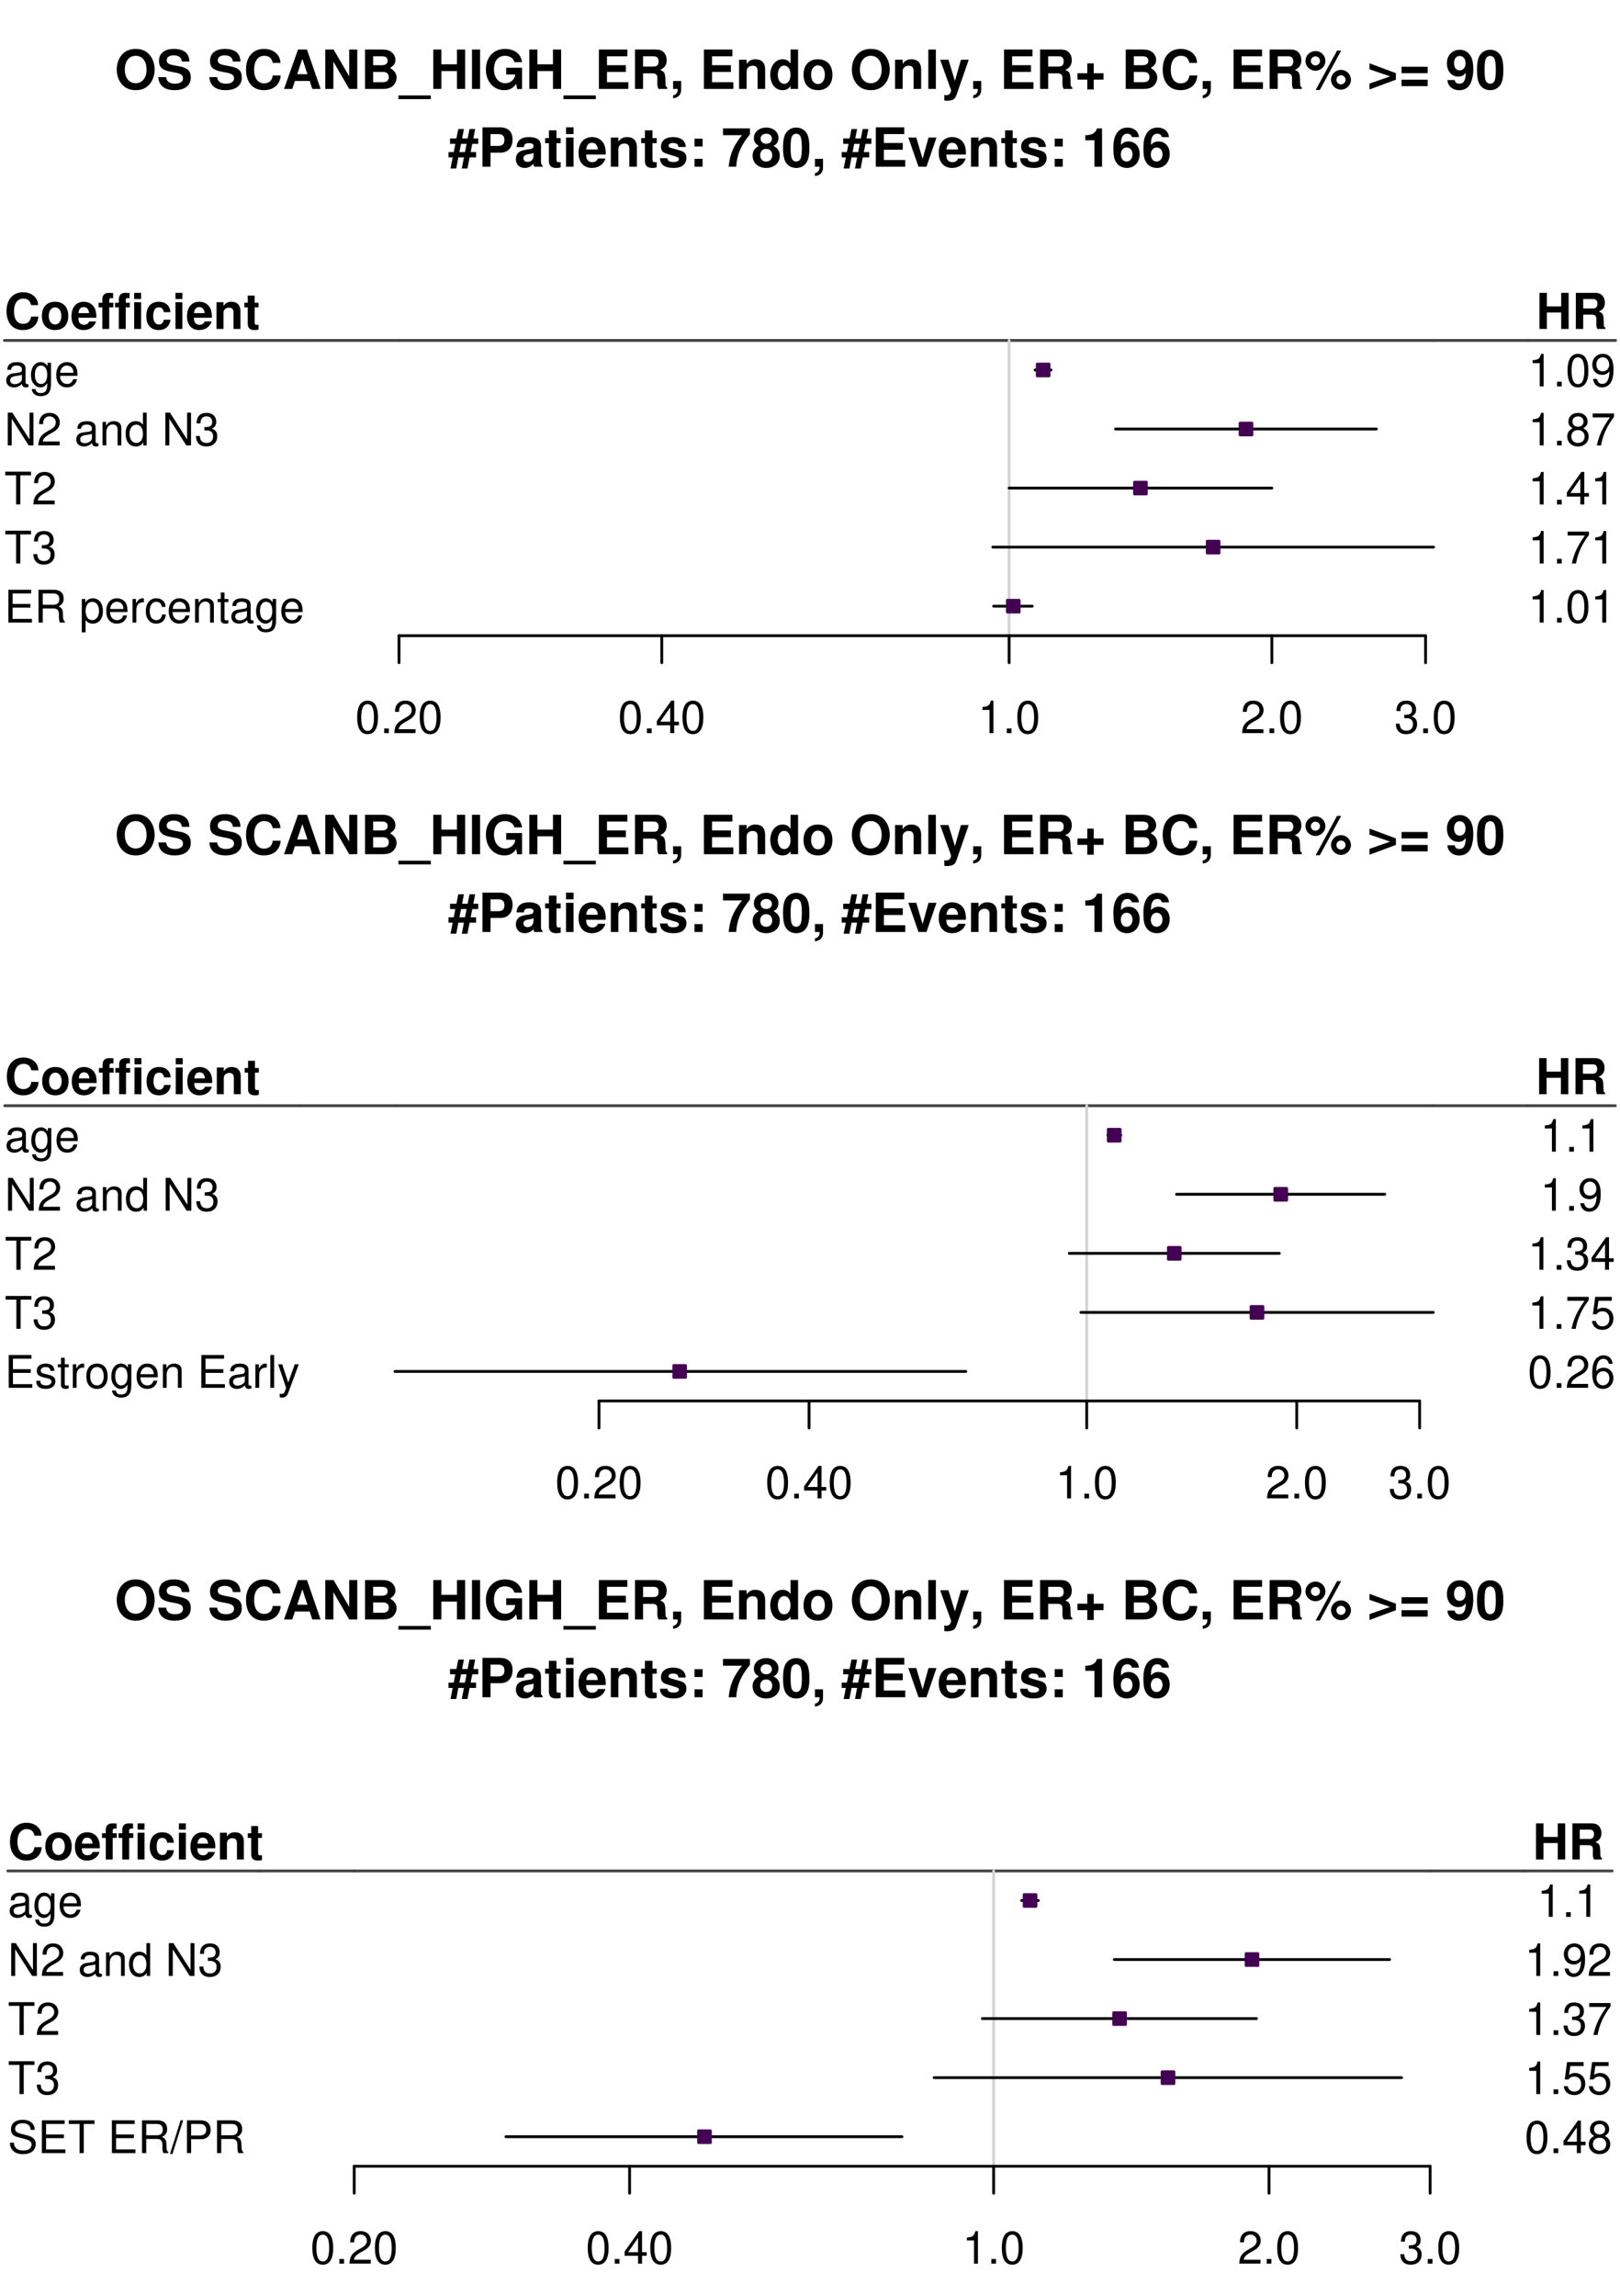 <?xml version="1.0" encoding="UTF-8"?>
<svg xmlns="http://www.w3.org/2000/svg" xmlns:xlink="http://www.w3.org/1999/xlink" width="432pt" height="612pt" viewBox="0 0 432 612" version="1.1">
<defs>
<g>
<symbol overflow="visible" id="glyph0-0">
<path style="stroke:none;" d=""/>
</symbol>
<symbol overflow="visible" id="glyph0-1">
<path style="stroke:none;" d="M 5.625 -10.672 C 4.156 -10.672 2.938 -10.188 2.047 -9.219 C 1.109 -8.219 0.578 -6.734 0.578 -5.172 C 0.578 -3.594 1.109 -2.125 2.047 -1.125 C 2.953 -0.141 4.141 0.328 5.641 0.328 C 7.125 0.328 8.312 -0.141 9.219 -1.125 C 10.125 -2.094 10.688 -3.609 10.688 -5.094 C 10.688 -6.734 10.156 -8.219 9.219 -9.219 C 8.297 -10.219 7.141 -10.672 5.625 -10.672 Z M 5.641 -8.828 C 7.406 -8.828 8.531 -7.391 8.531 -5.109 C 8.531 -2.953 7.359 -1.516 5.641 -1.516 C 3.875 -1.516 2.734 -2.953 2.734 -5.172 C 2.734 -7.391 3.875 -8.828 5.641 -8.828 Z M 5.641 -8.828 "/>
</symbol>
<symbol overflow="visible" id="glyph0-2">
<path style="stroke:none;" d="M 8.75 -7.297 C 8.734 -9.484 7.281 -10.672 4.625 -10.672 C 2.109 -10.672 0.641 -9.5 0.641 -7.453 C 0.641 -5.812 1.469 -5.031 3.594 -4.625 L 5.078 -4.344 C 6.516 -4.062 7.047 -3.656 7.047 -2.812 C 7.047 -1.938 6.234 -1.391 4.922 -1.391 C 3.453 -1.391 2.641 -2.016 2.562 -3.141 L 0.469 -3.141 C 0.594 -0.891 2.125 0.328 4.812 0.328 C 7.516 0.328 9.125 -0.922 9.125 -3.062 C 9.125 -4.719 8.281 -5.594 6.344 -5.969 L 4.703 -6.281 C 3.156 -6.578 2.703 -6.891 2.703 -7.656 C 2.703 -8.438 3.406 -8.953 4.531 -8.953 C 5.891 -8.953 6.656 -8.375 6.734 -7.297 Z M 8.75 -7.297 "/>
</symbol>
<symbol overflow="visible" id="glyph0-3">
<path style="stroke:none;" d=""/>
</symbol>
<symbol overflow="visible" id="glyph0-4">
<path style="stroke:none;" d="M 9.828 -6.938 C 9.75 -7.844 9.562 -8.422 9.125 -9.016 C 8.312 -10.078 7.016 -10.672 5.453 -10.672 C 2.484 -10.672 0.641 -8.562 0.641 -5.156 C 0.641 -1.766 2.469 0.328 5.391 0.328 C 8.016 0.328 9.734 -1.188 9.875 -3.594 L 7.766 -3.594 C 7.625 -2.25 6.781 -1.484 5.453 -1.484 C 3.781 -1.484 2.797 -2.844 2.797 -5.125 C 2.797 -7.453 3.812 -8.828 5.516 -8.828 C 6.766 -8.828 7.484 -8.219 7.766 -6.938 Z M 9.828 -6.938 "/>
</symbol>
<symbol overflow="visible" id="glyph0-5">
<path style="stroke:none;" d="M 7.219 -2.125 L 7.906 0 L 10.125 0 L 6.5 -10.5 L 4.109 -10.5 L 0.375 0 L 2.578 0 L 3.281 -2.125 Z M 6.625 -3.922 L 3.891 -3.922 L 5.266 -8.031 Z M 6.625 -3.922 "/>
</symbol>
<symbol overflow="visible" id="glyph0-6">
<path style="stroke:none;" d="M 7.359 0 L 9.516 0 L 9.516 -10.5 L 7.359 -10.5 L 7.359 -3.359 L 3.203 -10.5 L 0.984 -10.5 L 0.984 0 L 3.141 0 L 3.141 -7.266 Z M 7.359 0 "/>
</symbol>
<symbol overflow="visible" id="glyph0-7">
<path style="stroke:none;" d="M 1.188 0 L 5.906 0 C 7.109 0 7.922 -0.234 8.562 -0.766 C 9.188 -1.297 9.594 -2.172 9.594 -3.031 C 9.594 -4.062 9.047 -4.891 7.844 -5.578 C 8.891 -6.234 9.297 -6.844 9.297 -7.734 C 9.297 -8.469 8.938 -9.219 8.344 -9.734 C 7.719 -10.266 6.984 -10.5 5.859 -10.5 L 1.188 -10.5 Z M 3.344 -8.703 L 5.688 -8.703 C 6.703 -8.703 7.219 -8.297 7.219 -7.516 C 7.219 -6.734 6.703 -6.328 5.688 -6.328 L 3.344 -6.328 Z M 3.344 -4.531 L 5.922 -4.531 C 6.969 -4.531 7.516 -4.062 7.516 -3.156 C 7.516 -2.266 6.969 -1.797 5.922 -1.797 L 3.344 -1.797 Z M 3.344 -4.531 "/>
</symbol>
<symbol overflow="visible" id="glyph0-8">
<path style="stroke:none;" d="M 8.328 1.734 L -0.312 1.734 L -0.312 2.719 L 8.328 2.719 Z M 8.328 1.734 "/>
</symbol>
<symbol overflow="visible" id="glyph0-9">
<path style="stroke:none;" d="M 7.297 -4.766 L 7.297 0 L 9.469 0 L 9.469 -10.5 L 7.297 -10.5 L 7.297 -6.562 L 3.141 -6.562 L 3.141 -10.5 L 0.984 -10.5 L 0.984 0 L 3.141 0 L 3.141 -4.766 Z M 7.297 -4.766 "/>
</symbol>
<symbol overflow="visible" id="glyph0-10">
<path style="stroke:none;" d="M 3.062 -10.5 L 0.906 -10.5 L 0.906 0 L 3.062 0 Z M 3.062 -10.5 "/>
</symbol>
<symbol overflow="visible" id="glyph0-11">
<path style="stroke:none;" d="M 10.25 -5.641 L 6.031 -5.641 L 6.031 -3.844 L 8.422 -3.844 C 8.375 -3.25 8.219 -2.891 7.906 -2.516 C 7.391 -1.891 6.578 -1.516 5.766 -1.516 C 4 -1.516 2.766 -3.047 2.766 -5.203 C 2.766 -7.469 3.859 -8.828 5.703 -8.828 C 6.453 -8.828 7.094 -8.609 7.562 -8.203 C 7.859 -7.938 8.031 -7.688 8.219 -7.141 L 10.25 -7.141 C 9.984 -9.328 8.219 -10.672 5.688 -10.672 C 2.672 -10.672 0.609 -8.438 0.609 -5.172 C 0.609 -1.984 2.672 0.328 5.516 0.328 C 6.922 0.328 7.875 -0.172 8.688 -1.359 L 8.953 0.031 L 10.25 0.031 Z M 10.25 -5.641 "/>
</symbol>
<symbol overflow="visible" id="glyph0-12">
<path style="stroke:none;" d="M 3.297 -4.531 L 8.328 -4.531 L 8.328 -6.328 L 3.297 -6.328 L 3.297 -8.703 L 8.734 -8.703 L 8.734 -10.5 L 1.141 -10.5 L 1.141 0 L 8.984 0 L 8.984 -1.797 L 3.297 -1.797 Z M 3.297 -4.531 "/>
</symbol>
<symbol overflow="visible" id="glyph0-13">
<path style="stroke:none;" d="M 3.312 -4.156 L 5.797 -4.156 C 6.734 -4.156 7.125 -3.781 7.125 -2.922 L 7.125 -2.5 C 7.109 -2.219 7.109 -1.953 7.109 -1.797 C 7.109 -0.812 7.172 -0.5 7.438 0 L 9.75 0 L 9.75 -0.391 C 9.422 -0.578 9.297 -0.797 9.297 -1.25 C 9.234 -4.344 9.172 -4.5 7.844 -5.078 C 9.016 -5.531 9.609 -6.375 9.609 -7.672 C 9.609 -8.5 9.328 -9.266 8.812 -9.781 C 8.344 -10.266 7.672 -10.5 6.781 -10.5 L 1.156 -10.5 L 1.156 0 L 3.312 0 Z M 3.312 -5.969 L 3.312 -8.703 L 5.922 -8.703 C 6.547 -8.703 6.781 -8.641 7.062 -8.422 C 7.312 -8.219 7.453 -7.844 7.453 -7.359 C 7.453 -6.859 7.312 -6.453 7.062 -6.234 C 6.812 -6.031 6.547 -5.969 5.922 -5.969 Z M 3.312 -5.969 "/>
</symbol>
<symbol overflow="visible" id="glyph0-14">
<path style="stroke:none;" d="M 0.922 -2.109 L 0.922 0 L 2.156 0 C 2.188 0.984 1.781 1.547 0.922 1.703 L 0.922 2.5 C 2.469 2.281 3.141 1.453 3.078 -0.125 L 3.078 -2.109 Z M 0.922 -2.109 "/>
</symbol>
<symbol overflow="visible" id="glyph0-15">
<path style="stroke:none;" d="M 0.906 -7.781 L 0.906 0 L 2.922 0 L 2.922 -4.672 C 2.922 -5.594 3.562 -6.188 4.547 -6.188 C 5.422 -6.188 5.844 -5.719 5.844 -4.797 L 5.844 0 L 7.859 0 L 7.859 -5.219 C 7.859 -6.938 6.922 -7.906 5.266 -7.906 C 4.203 -7.906 3.5 -7.531 2.922 -6.656 L 2.922 -7.781 Z M 0.906 -7.781 "/>
</symbol>
<symbol overflow="visible" id="glyph0-16">
<path style="stroke:none;" d="M 5.828 0 L 7.844 0 L 7.844 -10.5 L 5.828 -10.5 L 5.828 -6.766 C 5.328 -7.547 4.672 -7.906 3.688 -7.906 C 1.828 -7.906 0.422 -6.125 0.422 -3.781 C 0.422 -2.719 0.734 -1.656 1.25 -0.906 C 1.781 -0.141 2.734 0.328 3.688 0.328 C 4.672 0.328 5.328 -0.016 5.828 -0.797 Z M 4.141 -6.219 C 5.156 -6.219 5.828 -5.25 5.828 -3.75 C 5.828 -2.328 5.141 -1.359 4.141 -1.359 C 3.125 -1.359 2.438 -2.344 2.438 -3.781 C 2.438 -5.234 3.125 -6.219 4.141 -6.219 Z M 4.141 -6.219 "/>
</symbol>
<symbol overflow="visible" id="glyph0-17">
<path style="stroke:none;" d="M 4.344 -7.906 C 1.953 -7.906 0.5 -6.344 0.5 -3.781 C 0.5 -1.219 1.953 0.328 4.344 0.328 C 6.734 0.328 8.203 -1.219 8.203 -3.734 C 8.203 -6.375 6.766 -7.906 4.344 -7.906 Z M 4.344 -6.281 C 5.453 -6.281 6.188 -5.281 6.188 -3.766 C 6.188 -2.312 5.438 -1.297 4.344 -1.297 C 3.25 -1.297 2.516 -2.297 2.516 -3.781 C 2.516 -5.281 3.25 -6.281 4.344 -6.281 Z M 4.344 -6.281 "/>
</symbol>
<symbol overflow="visible" id="glyph0-18">
<path style="stroke:none;" d="M 2.984 -10.5 L 0.969 -10.5 L 0.969 0 L 2.984 0 Z M 2.984 -10.5 "/>
</symbol>
<symbol overflow="visible" id="glyph0-19">
<path style="stroke:none;" d="M 5.672 -7.781 L 4.062 -2.125 L 2.344 -7.781 L 0.125 -7.781 L 3.031 0.312 C 3.031 1.125 2.516 1.672 1.766 1.672 C 1.609 1.672 1.484 1.641 1.234 1.578 L 1.234 3.094 C 1.547 3.141 1.719 3.156 1.953 3.156 C 2.484 3.156 3.047 3.047 3.422 2.906 C 3.969 2.672 4.219 2.359 4.547 1.422 L 7.75 -7.781 Z M 5.672 -7.781 "/>
</symbol>
<symbol overflow="visible" id="glyph0-20">
<path style="stroke:none;" d="M 7.672 -4.188 L 5.062 -4.188 L 5.062 -6.812 L 3.344 -6.812 L 3.344 -4.188 L 0.719 -4.188 L 0.719 -2.484 L 3.344 -2.484 L 3.344 0.141 L 5.062 0.141 L 5.062 -2.484 L 7.672 -2.484 Z M 7.672 -4.188 "/>
</symbol>
<symbol overflow="visible" id="glyph0-21">
<path style="stroke:none;" d="M 2.969 -10.094 C 1.516 -10.094 0.312 -8.922 0.312 -7.484 C 0.312 -6.031 1.516 -4.859 2.969 -4.859 C 4.422 -4.859 5.625 -6.016 5.625 -7.453 C 5.625 -8.938 4.453 -10.094 2.969 -10.094 Z M 2.969 -8.672 C 3.656 -8.672 4.188 -8.141 4.188 -7.469 C 4.188 -6.797 3.641 -6.266 2.969 -6.266 C 2.297 -6.266 1.75 -6.797 1.75 -7.484 C 1.75 -8.141 2.297 -8.672 2.969 -8.672 Z M 8.734 -10.219 L 3.031 0.281 L 4.141 0.281 L 9.828 -10.219 Z M 9.781 -5.078 C 8.312 -5.078 7.125 -3.891 7.125 -2.453 C 7.125 -1 8.312 0.188 9.781 0.188 C 11.234 0.188 12.438 -1 12.438 -2.406 C 12.438 -3.906 11.266 -5.078 9.781 -5.078 Z M 9.781 -3.641 C 10.469 -3.641 11 -3.109 11 -2.422 C 11 -1.766 10.438 -1.219 9.781 -1.219 C 9.109 -1.219 8.562 -1.766 8.562 -2.438 C 8.562 -3.094 9.109 -3.641 9.781 -3.641 Z M 9.781 -3.641 "/>
</symbol>
<symbol overflow="visible" id="glyph0-22">
<path style="stroke:none;" d="M 0.578 0.141 L 7.625 -2.469 L 7.625 -4.203 L 0.578 -6.828 L 0.578 -5.234 L 6.078 -3.344 L 0.578 -1.422 Z M 0.578 0.141 "/>
</symbol>
<symbol overflow="visible" id="glyph0-23">
<path style="stroke:none;" d="M 7.688 -5.922 L 0.719 -5.922 L 0.719 -4.203 L 7.688 -4.203 Z M 7.688 -2.469 L 0.719 -2.469 L 0.719 -0.75 L 7.688 -0.75 Z M 7.688 -2.469 "/>
</symbol>
<symbol overflow="visible" id="glyph0-24">
<path style="stroke:none;" d="M 0.547 -2.375 C 0.594 -0.812 1.922 0.344 3.672 0.344 C 4.984 0.344 5.984 -0.203 6.578 -1.234 C 7.109 -2.141 7.438 -3.688 7.438 -5.328 C 7.438 -6.828 7.203 -7.984 6.734 -8.766 C 6.078 -9.859 5.078 -10.438 3.844 -10.438 C 1.797 -10.438 0.406 -8.953 0.406 -6.828 C 0.406 -4.719 1.641 -3.281 3.453 -3.281 C 3.969 -3.281 4.469 -3.422 4.781 -3.656 C 4.969 -3.781 5.078 -3.922 5.422 -4.297 C 5.422 -2.312 4.875 -1.391 3.734 -1.391 C 3.016 -1.391 2.531 -1.766 2.5 -2.375 Z M 3.781 -8.781 C 4.766 -8.781 5.375 -8.031 5.375 -6.828 C 5.375 -5.703 4.75 -4.953 3.812 -4.953 C 2.891 -4.953 2.312 -5.672 2.312 -6.859 C 2.312 -8.031 2.875 -8.781 3.781 -8.781 Z M 3.781 -8.781 "/>
</symbol>
<symbol overflow="visible" id="glyph0-25">
<path style="stroke:none;" d="M 3.938 -10.438 C 2.844 -10.438 1.906 -9.969 1.281 -9.125 C 0.688 -8.328 0.422 -7.031 0.422 -5.047 C 0.422 -3.234 0.641 -1.953 1.141 -1.188 C 1.75 -0.203 2.734 0.328 3.938 0.328 C 5.047 0.328 5.953 -0.109 6.578 -0.969 C 7.156 -1.75 7.453 -3.062 7.453 -4.984 C 7.453 -6.859 7.219 -8.125 6.734 -8.922 C 6.125 -9.891 5.125 -10.438 3.938 -10.438 Z M 3.938 -8.797 C 4.453 -8.797 4.875 -8.516 5.109 -7.984 C 5.312 -7.547 5.438 -6.438 5.438 -5.031 C 5.438 -3.875 5.328 -2.75 5.172 -2.328 C 4.938 -1.734 4.516 -1.391 3.938 -1.391 C 3.406 -1.391 3 -1.672 2.75 -2.188 C 2.547 -2.625 2.438 -3.688 2.438 -5.062 C 2.438 -6.266 2.531 -7.422 2.688 -7.844 C 2.906 -8.453 3.359 -8.797 3.938 -8.797 Z M 3.938 -8.797 "/>
</symbol>
<symbol overflow="visible" id="glyph0-26">
<path style="stroke:none;" d="M 2.109 0.469 L 2.672 -2.484 L 4.156 -2.484 L 3.594 0.469 L 5.094 0.469 L 5.672 -2.484 L 7.391 -2.484 L 7.391 -3.906 L 5.953 -3.906 L 6.391 -6.109 L 7.969 -6.109 L 7.969 -7.531 L 6.672 -7.531 L 7.156 -10.047 L 5.641 -10.047 L 5.156 -7.531 L 3.672 -7.531 L 4.156 -10.047 L 2.656 -10.047 L 2.156 -7.531 L 0.453 -7.531 L 0.453 -6.109 L 1.875 -6.109 L 1.438 -3.906 L 0.047 -3.906 L 0.047 -2.484 L 1.156 -2.484 L 0.578 0.469 Z M 2.953 -3.906 L 3.391 -6.109 L 4.875 -6.109 L 4.438 -3.906 Z M 2.953 -3.906 "/>
</symbol>
<symbol overflow="visible" id="glyph0-27">
<path style="stroke:none;" d="M 3.25 -3.75 L 5.953 -3.75 C 7.875 -3.75 9.125 -5.109 9.125 -7.25 C 9.125 -9.344 7.922 -10.5 5.734 -10.5 L 1.094 -10.5 L 1.094 0 L 3.25 0 Z M 3.25 -5.547 L 3.25 -8.703 L 5.266 -8.703 C 6.422 -8.703 6.953 -8.203 6.953 -7.125 C 6.953 -6.047 6.422 -5.547 5.266 -5.547 Z M 3.25 -5.547 "/>
</symbol>
<symbol overflow="visible" id="glyph0-28">
<path style="stroke:none;" d="M 7.547 -0.25 C 7.203 -0.578 7.094 -0.812 7.094 -1.203 L 7.094 -5.516 C 7.094 -7.109 6 -7.906 3.906 -7.906 C 1.797 -7.906 0.703 -7.016 0.578 -5.219 L 2.516 -5.219 C 2.625 -6.016 2.953 -6.281 3.953 -6.281 C 4.719 -6.281 5.109 -6.016 5.109 -5.5 C 5.109 -5.25 4.984 -5.031 4.766 -4.891 C 4.5 -4.75 4.5 -4.75 3.5 -4.594 L 2.688 -4.453 C 1.156 -4.188 0.406 -3.406 0.406 -2 C 0.406 -0.609 1.344 0.328 2.766 0.328 C 3.625 0.328 4.406 -0.031 5.125 -0.781 C 5.125 -0.375 5.172 -0.234 5.359 0 L 7.547 0 Z M 5.109 -3.125 C 5.109 -1.953 4.531 -1.297 3.516 -1.297 C 2.844 -1.297 2.422 -1.656 2.422 -2.234 C 2.422 -2.844 2.734 -3.125 3.578 -3.297 L 4.266 -3.422 C 4.797 -3.531 4.891 -3.562 5.109 -3.672 Z M 5.109 -3.125 "/>
</symbol>
<symbol overflow="visible" id="glyph0-29">
<path style="stroke:none;" d="M 4.344 -7.625 L 3.219 -7.625 L 3.219 -9.703 L 1.203 -9.703 L 1.203 -7.625 L 0.203 -7.625 L 0.203 -6.281 L 1.203 -6.281 L 1.203 -1.5 C 1.203 -0.281 1.844 0.328 3.172 0.328 C 3.625 0.328 3.969 0.281 4.344 0.172 L 4.344 -1.234 C 4.141 -1.203 4.031 -1.203 3.875 -1.203 C 3.344 -1.203 3.219 -1.359 3.219 -2.047 L 3.219 -6.281 L 4.344 -6.281 Z M 4.344 -7.625 "/>
</symbol>
<symbol overflow="visible" id="glyph0-30">
<path style="stroke:none;" d="M 2.984 -7.781 L 0.969 -7.781 L 0.969 0 L 2.984 0 Z M 2.984 -10.5 L 0.969 -10.5 L 0.969 -8.703 L 2.984 -8.703 Z M 2.984 -10.5 "/>
</symbol>
<symbol overflow="visible" id="glyph0-31">
<path style="stroke:none;" d="M 7.547 -3.25 C 7.562 -3.422 7.562 -3.5 7.562 -3.594 C 7.562 -4.375 7.453 -5.094 7.266 -5.641 C 6.734 -7.062 5.484 -7.906 3.922 -7.906 C 1.688 -7.906 0.312 -6.297 0.312 -3.688 C 0.312 -1.203 1.672 0.328 3.875 0.328 C 5.625 0.328 7.031 -0.641 7.484 -2.188 L 5.484 -2.188 C 5.25 -1.562 4.688 -1.203 3.953 -1.203 C 3.375 -1.203 2.906 -1.453 2.625 -1.891 C 2.438 -2.172 2.359 -2.516 2.328 -3.25 Z M 2.359 -4.594 C 2.5 -5.797 3 -6.375 3.891 -6.375 C 4.812 -6.375 5.359 -5.75 5.453 -4.594 Z M 2.359 -4.594 "/>
</symbol>
<symbol overflow="visible" id="glyph0-32">
<path style="stroke:none;" d="M 7.281 -5.266 C 7.25 -6.922 5.984 -7.906 3.891 -7.906 C 1.922 -7.906 0.688 -6.922 0.688 -5.312 C 0.688 -4.797 0.844 -4.344 1.125 -4.047 C 1.391 -3.781 1.641 -3.641 2.391 -3.406 L 4.797 -2.656 C 5.297 -2.5 5.469 -2.328 5.469 -2.016 C 5.469 -1.547 4.906 -1.25 3.969 -1.25 C 3.438 -1.25 3.047 -1.344 2.781 -1.531 C 2.562 -1.688 2.484 -1.844 2.391 -2.266 L 0.422 -2.266 C 0.469 -0.547 1.734 0.328 4.094 0.328 C 5.172 0.328 6 0.094 6.562 -0.359 C 7.141 -0.828 7.484 -1.547 7.484 -2.312 C 7.484 -3.312 6.984 -3.969 5.969 -4.266 L 3.422 -5 C 2.859 -5.172 2.703 -5.281 2.703 -5.609 C 2.703 -6.031 3.172 -6.328 3.875 -6.328 C 4.844 -6.328 5.312 -5.984 5.328 -5.266 Z M 7.281 -5.266 "/>
</symbol>
<symbol overflow="visible" id="glyph0-33">
<path style="stroke:none;" d="M 3.781 -2.109 L 1.625 -2.109 L 1.625 0 L 3.781 0 Z M 3.781 -7.484 L 1.625 -7.484 L 1.625 -5.391 L 3.781 -5.391 Z M 3.781 -7.484 "/>
</symbol>
<symbol overflow="visible" id="glyph0-34">
<path style="stroke:none;" d="M 7.609 -10.219 L 0.422 -10.219 L 0.422 -8.406 L 5.5 -8.406 C 4.891 -7.75 3.656 -5.891 3.25 -5 C 2.547 -3.516 2.188 -2.172 1.922 0 L 3.953 0 C 4.141 -3.234 5.188 -5.703 7.609 -8.625 Z M 7.609 -10.219 "/>
</symbol>
<symbol overflow="visible" id="glyph0-35">
<path style="stroke:none;" d="M 5.891 -5.562 C 6.234 -5.75 6.391 -5.844 6.562 -6 C 6.969 -6.375 7.219 -7 7.219 -7.672 C 7.219 -9.266 5.828 -10.438 3.953 -10.438 C 2.047 -10.438 0.656 -9.266 0.656 -7.656 C 0.656 -6.672 1.062 -6.047 1.984 -5.562 C 0.812 -4.906 0.312 -4.156 0.312 -2.938 C 0.312 -1.016 1.797 0.328 3.953 0.328 C 6.078 0.328 7.562 -1.016 7.562 -2.938 C 7.562 -4.156 7.078 -4.906 5.891 -5.562 Z M 3.969 -8.797 C 4.859 -8.797 5.469 -8.25 5.469 -7.469 C 5.469 -6.688 4.844 -6.125 3.969 -6.125 C 3.047 -6.125 2.438 -6.672 2.438 -7.484 C 2.438 -8.25 3.047 -8.797 3.969 -8.797 Z M 3.938 -4.75 C 4.922 -4.75 5.547 -4.094 5.547 -3.031 C 5.547 -2.047 4.906 -1.391 3.938 -1.391 C 2.953 -1.391 2.328 -2.047 2.328 -3.047 C 2.328 -4.094 2.953 -4.75 3.938 -4.75 Z M 3.938 -4.75 "/>
</symbol>
<symbol overflow="visible" id="glyph0-36">
<path style="stroke:none;" d="M 5.047 0 L 7.719 -7.781 L 5.594 -7.781 L 4.016 -2.094 L 2.328 -7.781 L 0.203 -7.781 L 2.922 0 Z M 5.047 0 "/>
</symbol>
<symbol overflow="visible" id="glyph0-37">
<path style="stroke:none;" d="M 3.422 -7.047 L 3.422 0 L 5.453 0 L 5.453 -10.219 L 4.109 -10.219 C 3.781 -9 2.734 -8.391 0.984 -8.391 L 0.984 -7.047 Z M 3.422 -7.047 "/>
</symbol>
<symbol overflow="visible" id="glyph0-38">
<path style="stroke:none;" d="M 7.297 -7.891 C 7.203 -8.562 7.078 -8.891 6.812 -9.266 C 6.281 -10 5.344 -10.438 4.234 -10.438 C 2.969 -10.438 1.938 -9.875 1.312 -8.844 C 0.703 -7.844 0.469 -6.719 0.469 -4.859 C 0.469 -3.094 0.672 -2 1.203 -1.188 C 1.781 -0.234 2.859 0.328 4.062 0.328 C 6.094 0.328 7.484 -1.188 7.484 -3.422 C 7.484 -5.375 6.266 -6.734 4.516 -6.734 C 3.672 -6.734 3.109 -6.484 2.484 -5.812 L 2.5 -6.031 C 2.516 -6.984 2.562 -7.297 2.703 -7.672 C 2.984 -8.422 3.469 -8.797 4.172 -8.797 C 4.828 -8.797 5.172 -8.547 5.438 -7.891 Z M 4 -5.125 C 4.953 -5.125 5.562 -4.406 5.562 -3.266 C 5.562 -2.188 4.891 -1.391 4 -1.391 C 3.078 -1.391 2.453 -2.141 2.453 -3.234 C 2.453 -4.344 3.078 -5.125 4 -5.125 Z M 4 -5.125 "/>
</symbol>
<symbol overflow="visible" id="glyph1-0">
<path style="stroke:none;" d=""/>
</symbol>
<symbol overflow="visible" id="glyph1-1">
<path style="stroke:none;" d="M 9 -6.359 C 8.938 -7.203 8.766 -7.719 8.359 -8.266 C 7.625 -9.25 6.438 -9.781 4.984 -9.781 C 2.266 -9.781 0.578 -7.844 0.578 -4.734 C 0.578 -1.625 2.25 0.297 4.938 0.297 C 7.344 0.297 8.922 -1.078 9.047 -3.281 L 7.109 -3.281 C 6.984 -2.062 6.219 -1.359 4.984 -1.359 C 3.453 -1.359 2.562 -2.594 2.562 -4.703 C 2.562 -6.828 3.5 -8.094 5.062 -8.094 C 6.203 -8.094 6.859 -7.531 7.109 -6.359 Z M 9 -6.359 "/>
</symbol>
<symbol overflow="visible" id="glyph1-2">
<path style="stroke:none;" d="M 3.969 -7.25 C 1.797 -7.25 0.469 -5.812 0.469 -3.469 C 0.469 -1.125 1.797 0.297 3.984 0.297 C 6.172 0.297 7.516 -1.125 7.516 -3.422 C 7.516 -5.828 6.203 -7.25 3.969 -7.25 Z M 3.984 -5.75 C 5 -5.75 5.672 -4.844 5.672 -3.453 C 5.672 -2.109 4.984 -1.188 3.984 -1.188 C 2.984 -1.188 2.312 -2.094 2.312 -3.469 C 2.312 -4.844 2.984 -5.75 3.984 -5.75 Z M 3.984 -5.75 "/>
</symbol>
<symbol overflow="visible" id="glyph1-3">
<path style="stroke:none;" d="M 6.922 -2.984 C 6.938 -3.141 6.938 -3.203 6.938 -3.297 C 6.938 -4.016 6.828 -4.672 6.656 -5.172 C 6.172 -6.469 5.031 -7.25 3.594 -7.25 C 1.547 -7.25 0.297 -5.766 0.297 -3.375 C 0.297 -1.094 1.531 0.297 3.547 0.297 C 5.156 0.297 6.438 -0.594 6.859 -2 L 5.031 -2 C 4.812 -1.438 4.297 -1.109 3.625 -1.109 C 3.094 -1.109 2.672 -1.328 2.406 -1.734 C 2.234 -2 2.172 -2.312 2.141 -2.984 Z M 2.172 -4.219 C 2.281 -5.312 2.75 -5.828 3.562 -5.828 C 4.406 -5.828 4.906 -5.266 5 -4.219 Z M 2.172 -4.219 "/>
</symbol>
<symbol overflow="visible" id="glyph1-4">
<path style="stroke:none;" d="M 4.125 -6.984 L 3.031 -6.984 L 3.031 -7.688 C 3.031 -8.047 3.188 -8.234 3.531 -8.234 C 3.703 -8.234 3.875 -8.219 4.062 -8.203 L 4.062 -9.578 C 3.672 -9.609 3.281 -9.625 3.016 -9.625 C 1.781 -9.625 1.188 -9.047 1.188 -7.844 L 1.188 -6.984 L 0.188 -6.984 L 0.188 -5.75 L 1.188 -5.75 L 1.188 0 L 3.031 0 L 3.031 -5.75 L 4.125 -5.75 Z M 4.125 -6.984 "/>
</symbol>
<symbol overflow="visible" id="glyph1-5">
<path style="stroke:none;" d="M 2.734 -7.125 L 0.891 -7.125 L 0.891 0 L 2.734 0 Z M 2.734 -9.625 L 0.891 -9.625 L 0.891 -7.969 L 2.734 -7.969 Z M 2.734 -9.625 "/>
</symbol>
<symbol overflow="visible" id="glyph1-6">
<path style="stroke:none;" d="M 6.891 -4.469 C 6.766 -6.203 5.609 -7.25 3.812 -7.25 C 1.672 -7.25 0.453 -5.844 0.453 -3.422 C 0.453 -1.062 1.672 0.297 3.797 0.297 C 5.516 0.297 6.719 -0.766 6.891 -2.469 L 5.125 -2.469 C 4.891 -1.547 4.531 -1.188 3.797 -1.188 C 2.859 -1.188 2.297 -2.016 2.297 -3.422 C 2.297 -4.109 2.422 -4.734 2.656 -5.156 C 2.859 -5.547 3.281 -5.75 3.797 -5.75 C 4.562 -5.75 4.906 -5.406 5.125 -4.469 Z M 6.891 -4.469 "/>
</symbol>
<symbol overflow="visible" id="glyph1-7">
<path style="stroke:none;" d="M 0.828 -7.125 L 0.828 0 L 2.688 0 L 2.688 -4.281 C 2.688 -5.125 3.266 -5.672 4.172 -5.672 C 4.969 -5.672 5.359 -5.234 5.359 -4.391 L 5.359 0 L 7.203 0 L 7.203 -4.781 C 7.203 -6.359 6.344 -7.25 4.812 -7.25 C 3.859 -7.25 3.203 -6.906 2.688 -6.094 L 2.688 -7.125 Z M 0.828 -7.125 "/>
</symbol>
<symbol overflow="visible" id="glyph1-8">
<path style="stroke:none;" d="M 3.969 -6.984 L 2.938 -6.984 L 2.938 -8.906 L 1.094 -8.906 L 1.094 -6.984 L 0.188 -6.984 L 0.188 -5.75 L 1.094 -5.75 L 1.094 -1.375 C 1.094 -0.25 1.688 0.297 2.906 0.297 C 3.328 0.297 3.625 0.266 3.969 0.156 L 3.969 -1.141 C 3.797 -1.109 3.703 -1.094 3.547 -1.094 C 3.062 -1.094 2.938 -1.234 2.938 -1.875 L 2.938 -5.75 L 3.969 -5.75 Z M 3.969 -6.984 "/>
</symbol>
<symbol overflow="visible" id="glyph1-9">
<path style="stroke:none;" d="M 6.688 -4.375 L 6.688 0 L 8.672 0 L 8.672 -9.625 L 6.688 -9.625 L 6.688 -6.016 L 2.875 -6.016 L 2.875 -9.625 L 0.891 -9.625 L 0.891 0 L 2.875 0 L 2.875 -4.375 Z M 6.688 -4.375 "/>
</symbol>
<symbol overflow="visible" id="glyph1-10">
<path style="stroke:none;" d="M 3.031 -3.812 L 5.312 -3.812 C 6.172 -3.812 6.531 -3.469 6.531 -2.688 L 6.531 -2.281 C 6.516 -2.031 6.516 -1.797 6.516 -1.656 C 6.516 -0.734 6.578 -0.469 6.812 0 L 8.938 0 L 8.938 -0.359 C 8.641 -0.531 8.516 -0.719 8.516 -1.156 C 8.469 -3.984 8.406 -4.125 7.188 -4.641 C 8.266 -5.062 8.812 -5.844 8.812 -7.031 C 8.812 -7.797 8.547 -8.484 8.078 -8.969 C 7.641 -9.406 7.031 -9.625 6.219 -9.625 L 1.062 -9.625 L 1.062 0 L 3.031 0 Z M 3.031 -5.469 L 3.031 -7.969 L 5.422 -7.969 C 6 -7.969 6.219 -7.922 6.469 -7.719 C 6.703 -7.531 6.828 -7.203 6.828 -6.75 C 6.828 -6.281 6.703 -5.922 6.469 -5.719 C 6.25 -5.531 6 -5.469 5.422 -5.469 Z M 3.031 -5.469 "/>
</symbol>
<symbol overflow="visible" id="glyph2-0">
<path style="stroke:none;" d=""/>
</symbol>
<symbol overflow="visible" id="glyph2-1">
<path style="stroke:none;" d="M 6.422 -0.594 C 6.312 -0.562 6.266 -0.562 6.203 -0.562 C 5.859 -0.562 5.656 -0.75 5.656 -1.062 L 5.656 -4.75 C 5.656 -5.875 4.844 -6.469 3.297 -6.469 C 2.375 -6.469 1.641 -6.203 1.219 -5.734 C 0.922 -5.406 0.797 -5.047 0.781 -4.422 L 1.781 -4.422 C 1.875 -5.203 2.328 -5.547 3.266 -5.547 C 4.172 -5.547 4.672 -5.203 4.672 -4.609 L 4.672 -4.344 C 4.656 -3.906 4.438 -3.75 3.625 -3.641 C 2.203 -3.469 1.984 -3.422 1.609 -3.266 C 0.875 -2.953 0.5 -2.406 0.5 -1.578 C 0.5 -0.438 1.297 0.281 2.562 0.281 C 3.359 0.281 4 0 4.703 -0.641 C 4.781 0 5.094 0.281 5.734 0.281 C 5.953 0.281 6.078 0.25 6.422 0.172 Z M 4.672 -1.984 C 4.672 -1.641 4.578 -1.438 4.266 -1.156 C 3.859 -0.797 3.375 -0.594 2.781 -0.594 C 2 -0.594 1.547 -0.969 1.547 -1.609 C 1.547 -2.266 1.984 -2.609 3.062 -2.766 C 4.125 -2.906 4.328 -2.953 4.672 -3.109 Z M 4.672 -1.984 "/>
</symbol>
<symbol overflow="visible" id="glyph2-2">
<path style="stroke:none;" d="M 4.844 -6.281 L 4.844 -5.375 C 4.344 -6.125 3.797 -6.469 3 -6.469 C 1.469 -6.469 0.422 -5.047 0.422 -3.031 C 0.422 -1.984 0.672 -1.219 1.219 -0.578 C 1.688 -0.031 2.281 0.281 2.922 0.281 C 3.688 0.281 4.219 -0.062 4.75 -0.859 L 4.75 -0.531 C 4.75 1.156 4.281 1.781 3.031 1.781 C 2.188 1.781 1.734 1.438 1.641 0.719 L 0.625 0.719 C 0.719 1.891 1.641 2.609 3.016 2.609 C 3.938 2.609 4.703 2.312 5.109 1.812 C 5.594 1.219 5.766 0.438 5.766 -1.031 L 5.766 -6.281 Z M 3.094 -5.547 C 4.156 -5.547 4.75 -4.656 4.75 -3.062 C 4.75 -1.531 4.141 -0.641 3.094 -0.641 C 2.062 -0.641 1.469 -1.547 1.469 -3.094 C 1.469 -4.625 2.062 -5.547 3.094 -5.547 Z M 3.094 -5.547 "/>
</symbol>
<symbol overflow="visible" id="glyph2-3">
<path style="stroke:none;" d="M 6.156 -2.812 C 6.156 -3.766 6.078 -4.344 5.906 -4.812 C 5.5 -5.844 4.531 -6.469 3.359 -6.469 C 1.609 -6.469 0.484 -5.141 0.484 -3.062 C 0.484 -0.984 1.562 0.281 3.344 0.281 C 4.781 0.281 5.766 -0.547 6.031 -1.906 L 5.016 -1.906 C 4.734 -1.078 4.172 -0.641 3.375 -0.641 C 2.734 -0.641 2.203 -0.938 1.859 -1.469 C 1.625 -1.828 1.531 -2.188 1.531 -2.812 Z M 1.547 -3.625 C 1.625 -4.781 2.344 -5.547 3.344 -5.547 C 4.375 -5.547 5.078 -4.75 5.078 -3.625 Z M 1.547 -3.625 "/>
</symbol>
<symbol overflow="visible" id="glyph2-4">
<path style="stroke:none;" d="M 7.75 -8.75 L 6.703 -8.75 L 6.703 -1.594 L 2.125 -8.75 L 0.906 -8.75 L 0.906 0 L 1.969 0 L 1.969 -7.094 L 6.484 0 L 7.75 0 Z M 7.75 -8.75 "/>
</symbol>
<symbol overflow="visible" id="glyph2-5">
<path style="stroke:none;" d="M 6.078 -1.047 L 1.594 -1.047 C 1.703 -1.766 2.094 -2.219 3.125 -2.859 L 4.328 -3.531 C 5.516 -4.188 6.125 -5.078 6.125 -6.141 C 6.125 -6.859 5.844 -7.531 5.344 -8 C 4.844 -8.453 4.219 -8.672 3.406 -8.672 C 2.328 -8.672 1.531 -8.297 1.062 -7.547 C 0.75 -7.094 0.625 -6.547 0.594 -5.672 L 1.656 -5.672 C 1.688 -6.266 1.766 -6.609 1.906 -6.906 C 2.188 -7.422 2.734 -7.75 3.375 -7.75 C 4.328 -7.75 5.047 -7.062 5.047 -6.125 C 5.047 -5.422 4.656 -4.828 3.906 -4.391 L 2.797 -3.75 C 1.016 -2.719 0.5 -1.906 0.406 -0.016 L 6.078 -0.016 Z M 6.078 -1.047 "/>
</symbol>
<symbol overflow="visible" id="glyph2-6">
<path style="stroke:none;" d=""/>
</symbol>
<symbol overflow="visible" id="glyph2-7">
<path style="stroke:none;" d="M 0.844 -6.281 L 0.844 0 L 1.844 0 L 1.844 -3.469 C 1.844 -4.75 2.516 -5.594 3.547 -5.594 C 4.344 -5.594 4.844 -5.109 4.844 -4.359 L 4.844 0 L 5.844 0 L 5.844 -4.75 C 5.844 -5.797 5.062 -6.469 3.859 -6.469 C 2.922 -6.469 2.312 -6.109 1.766 -5.234 L 1.766 -6.281 Z M 0.844 -6.281 "/>
</symbol>
<symbol overflow="visible" id="glyph2-8">
<path style="stroke:none;" d="M 5.938 -8.75 L 4.938 -8.75 L 4.938 -5.5 C 4.531 -6.125 3.859 -6.469 3.016 -6.469 C 1.375 -6.469 0.312 -5.156 0.312 -3.156 C 0.312 -1.031 1.344 0.281 3.047 0.281 C 3.906 0.281 4.516 -0.047 5.047 -0.828 L 5.047 0 L 5.938 0 Z M 3.188 -5.531 C 4.266 -5.531 4.938 -4.578 4.938 -3.078 C 4.938 -1.625 4.25 -0.656 3.188 -0.656 C 2.094 -0.656 1.359 -1.625 1.359 -3.094 C 1.359 -4.562 2.094 -5.531 3.188 -5.531 Z M 3.188 -5.531 "/>
</symbol>
<symbol overflow="visible" id="glyph2-9">
<path style="stroke:none;" d="M 2.656 -4 L 3.234 -4 C 4.375 -4 4.984 -3.453 4.984 -2.406 C 4.984 -1.312 4.328 -0.656 3.234 -0.656 C 2.078 -0.656 1.516 -1.25 1.438 -2.516 L 0.391 -2.516 C 0.438 -1.828 0.547 -1.375 0.75 -0.984 C 1.203 -0.141 2.031 0.281 3.188 0.281 C 4.938 0.281 6.078 -0.781 6.078 -2.422 C 6.078 -3.531 5.656 -4.125 4.625 -4.484 C 5.422 -4.812 5.812 -5.406 5.812 -6.281 C 5.812 -7.781 4.844 -8.672 3.234 -8.672 C 1.516 -8.672 0.594 -7.719 0.562 -5.875 L 1.625 -5.875 C 1.625 -6.406 1.688 -6.703 1.812 -6.969 C 2.047 -7.469 2.578 -7.75 3.234 -7.75 C 4.172 -7.75 4.734 -7.188 4.734 -6.25 C 4.734 -5.641 4.531 -5.266 4.062 -5.062 C 3.766 -4.938 3.391 -4.891 2.656 -4.891 Z M 2.656 -4 "/>
</symbol>
<symbol overflow="visible" id="glyph2-10">
<path style="stroke:none;" d="M 4.25 -7.766 L 7.109 -7.766 L 7.109 -8.75 L 0.25 -8.75 L 0.25 -7.766 L 3.125 -7.766 L 3.125 0 L 4.25 0 Z M 4.25 -7.766 "/>
</symbol>
<symbol overflow="visible" id="glyph2-11">
<path style="stroke:none;" d="M 2.203 -3.984 L 6.953 -3.984 L 6.953 -4.969 L 2.203 -4.969 L 2.203 -7.766 L 7.141 -7.766 L 7.141 -8.75 L 1.078 -8.75 L 1.078 0 L 7.359 0 L 7.359 -0.984 L 2.203 -0.984 Z M 2.203 -3.984 "/>
</symbol>
<symbol overflow="visible" id="glyph2-12">
<path style="stroke:none;" d="M 2.234 -3.766 L 5.109 -3.766 C 6.109 -3.766 6.547 -3.281 6.547 -2.203 L 6.547 -1.422 C 6.547 -0.891 6.641 -0.359 6.797 0 L 8.141 0 L 8.141 -0.281 C 7.734 -0.562 7.641 -0.875 7.625 -2.047 C 7.609 -3.484 7.375 -3.906 6.438 -4.312 C 7.422 -4.812 7.812 -5.406 7.812 -6.406 C 7.812 -7.922 6.875 -8.75 5.141 -8.75 L 1.109 -8.75 L 1.109 0 L 2.234 0 Z M 2.234 -4.75 L 2.234 -7.766 L 4.938 -7.766 C 5.562 -7.766 5.922 -7.672 6.188 -7.422 C 6.484 -7.172 6.641 -6.781 6.641 -6.266 C 6.641 -5.219 6.125 -4.75 4.938 -4.75 Z M 2.234 -4.75 "/>
</symbol>
<symbol overflow="visible" id="glyph2-13">
<path style="stroke:none;" d="M 0.641 2.609 L 1.656 2.609 L 1.656 -0.656 C 2.188 -0.016 2.766 0.281 3.594 0.281 C 5.219 0.281 6.281 -1.031 6.281 -3.031 C 6.281 -5.141 5.25 -6.469 3.578 -6.469 C 2.719 -6.469 2.047 -6.078 1.578 -5.344 L 1.578 -6.281 L 0.641 -6.281 Z M 3.406 -5.531 C 4.516 -5.531 5.234 -4.562 5.234 -3.062 C 5.234 -1.625 4.5 -0.656 3.406 -0.656 C 2.344 -0.656 1.656 -1.625 1.656 -3.094 C 1.656 -4.578 2.344 -5.531 3.406 -5.531 Z M 3.406 -5.531 "/>
</symbol>
<symbol overflow="visible" id="glyph2-14">
<path style="stroke:none;" d="M 0.828 -6.281 L 0.828 0 L 1.844 0 L 1.844 -3.266 C 1.844 -4.781 2.469 -5.453 3.859 -5.406 L 3.859 -6.438 C 3.688 -6.453 3.594 -6.469 3.469 -6.469 C 2.812 -6.469 2.328 -6.078 1.75 -5.141 L 1.75 -6.281 Z M 0.828 -6.281 "/>
</symbol>
<symbol overflow="visible" id="glyph2-15">
<path style="stroke:none;" d="M 5.656 -4.172 C 5.609 -4.781 5.469 -5.188 5.234 -5.531 C 4.797 -6.125 4.047 -6.469 3.172 -6.469 C 1.469 -6.469 0.375 -5.125 0.375 -3.031 C 0.375 -1.016 1.453 0.281 3.156 0.281 C 4.656 0.281 5.609 -0.625 5.719 -2.156 L 4.719 -2.156 C 4.547 -1.156 4.031 -0.641 3.188 -0.641 C 2.078 -0.641 1.422 -1.547 1.422 -3.031 C 1.422 -4.609 2.062 -5.547 3.156 -5.547 C 4 -5.547 4.531 -5.047 4.641 -4.172 Z M 5.656 -4.172 "/>
</symbol>
<symbol overflow="visible" id="glyph2-16">
<path style="stroke:none;" d="M 3.047 -6.281 L 2.016 -6.281 L 2.016 -8.016 L 1.016 -8.016 L 1.016 -6.281 L 0.172 -6.281 L 0.172 -5.469 L 1.016 -5.469 L 1.016 -0.719 C 1.016 -0.078 1.453 0.281 2.234 0.281 C 2.5 0.281 2.719 0.25 3.047 0.188 L 3.047 -0.641 C 2.906 -0.609 2.766 -0.594 2.562 -0.594 C 2.141 -0.594 2.016 -0.719 2.016 -1.156 L 2.016 -5.469 L 3.047 -5.469 Z M 3.047 -6.281 "/>
</symbol>
<symbol overflow="visible" id="glyph2-17">
<path style="stroke:none;" d="M 3.109 -6.188 L 3.109 0 L 4.156 0 L 4.156 -8.672 L 3.469 -8.672 C 3.094 -7.344 2.859 -7.156 1.219 -6.953 L 1.219 -6.188 Z M 3.109 -6.188 "/>
</symbol>
<symbol overflow="visible" id="glyph2-18">
<path style="stroke:none;" d="M 2.297 -1.25 L 1.047 -1.25 L 1.047 0 L 2.297 0 Z M 2.297 -1.25 "/>
</symbol>
<symbol overflow="visible" id="glyph2-19">
<path style="stroke:none;" d="M 3.297 -8.672 C 2.516 -8.672 1.781 -8.312 1.344 -7.734 C 0.797 -6.953 0.516 -5.812 0.516 -4.203 C 0.516 -1.266 1.469 0.281 3.297 0.281 C 5.094 0.281 6.078 -1.266 6.078 -4.125 C 6.078 -5.812 5.812 -6.938 5.25 -7.734 C 4.812 -8.328 4.109 -8.672 3.297 -8.672 Z M 3.297 -7.734 C 4.438 -7.734 5 -6.578 5 -4.219 C 5 -1.75 4.453 -0.594 3.281 -0.594 C 2.156 -0.594 1.594 -1.797 1.594 -4.188 C 1.594 -6.578 2.156 -7.734 3.297 -7.734 Z M 3.297 -7.734 "/>
</symbol>
<symbol overflow="visible" id="glyph2-20">
<path style="stroke:none;" d="M 0.641 -1.984 C 0.844 -0.562 1.75 0.281 3.047 0.281 C 4 0.281 4.844 -0.188 5.344 -0.953 C 5.875 -1.812 6.109 -2.875 6.109 -4.438 C 6.109 -5.906 5.891 -6.828 5.391 -7.594 C 4.922 -8.297 4.172 -8.672 3.234 -8.672 C 1.625 -8.672 0.453 -7.469 0.453 -5.781 C 0.453 -4.188 1.531 -3.062 3.078 -3.062 C 3.875 -3.062 4.469 -3.344 5.016 -4.016 C 5 -1.844 4.328 -0.656 3.125 -0.656 C 2.375 -0.656 1.859 -1.141 1.688 -1.984 Z M 3.234 -7.75 C 4.219 -7.75 4.953 -6.922 4.953 -5.812 C 4.953 -4.734 4.234 -4 3.188 -4 C 2.172 -4 1.531 -4.719 1.531 -5.875 C 1.531 -6.953 2.25 -7.75 3.234 -7.75 Z M 3.234 -7.75 "/>
</symbol>
<symbol overflow="visible" id="glyph2-21">
<path style="stroke:none;" d="M 4.688 -4.578 C 5.578 -5.109 5.859 -5.547 5.859 -6.359 C 5.859 -7.734 4.812 -8.672 3.297 -8.672 C 1.797 -8.672 0.75 -7.734 0.75 -6.375 C 0.75 -5.547 1.016 -5.125 1.891 -4.578 C 0.922 -4.078 0.438 -3.375 0.438 -2.406 C 0.438 -0.828 1.609 0.281 3.297 0.281 C 4.984 0.281 6.156 -0.828 6.156 -2.406 C 6.156 -3.375 5.672 -4.078 4.688 -4.578 Z M 3.297 -7.734 C 4.203 -7.734 4.781 -7.203 4.781 -6.344 C 4.781 -5.516 4.188 -4.984 3.297 -4.984 C 2.406 -4.984 1.828 -5.516 1.828 -6.359 C 1.828 -7.203 2.406 -7.734 3.297 -7.734 Z M 3.297 -4.094 C 4.359 -4.094 5.078 -3.391 5.078 -2.391 C 5.078 -1.344 4.375 -0.656 3.281 -0.656 C 2.25 -0.656 1.531 -1.375 1.531 -2.375 C 1.531 -3.406 2.234 -4.094 3.297 -4.094 Z M 3.297 -4.094 "/>
</symbol>
<symbol overflow="visible" id="glyph2-22">
<path style="stroke:none;" d="M 6.234 -8.516 L 0.547 -8.516 L 0.547 -7.469 L 5.141 -7.469 C 3.125 -4.578 2.297 -2.797 1.656 0 L 2.781 0 C 3.25 -2.719 4.312 -5.062 6.234 -7.625 Z M 6.234 -8.516 "/>
</symbol>
<symbol overflow="visible" id="glyph2-23">
<path style="stroke:none;" d="M 3.922 -2.094 L 3.922 0 L 4.984 0 L 4.984 -2.094 L 6.234 -2.094 L 6.234 -3.047 L 4.984 -3.047 L 4.984 -8.672 L 4.203 -8.672 L 0.344 -3.219 L 0.344 -2.094 Z M 3.922 -3.047 L 1.266 -3.047 L 3.922 -6.875 Z M 3.922 -3.047 "/>
</symbol>
<symbol overflow="visible" id="glyph2-24">
<path style="stroke:none;" d="M 5.25 -4.531 C 5.25 -5.766 4.422 -6.469 2.969 -6.469 C 1.516 -6.469 0.562 -5.719 0.562 -4.547 C 0.562 -3.562 1.062 -3.094 2.562 -2.734 L 3.484 -2.516 C 4.188 -2.344 4.469 -2.094 4.469 -1.641 C 4.469 -1.047 3.875 -0.641 3 -0.641 C 2.453 -0.641 2 -0.797 1.75 -1.062 C 1.594 -1.25 1.531 -1.422 1.469 -1.875 L 0.406 -1.875 C 0.453 -0.422 1.266 0.281 2.922 0.281 C 4.5 0.281 5.516 -0.5 5.516 -1.719 C 5.516 -2.656 4.984 -3.172 3.734 -3.469 L 2.766 -3.703 C 1.953 -3.891 1.609 -4.156 1.609 -4.594 C 1.609 -5.188 2.125 -5.547 2.938 -5.547 C 3.75 -5.547 4.172 -5.203 4.203 -4.531 Z M 5.25 -4.531 "/>
</symbol>
<symbol overflow="visible" id="glyph2-25">
<path style="stroke:none;" d="M 3.266 -6.469 C 1.484 -6.469 0.438 -5.203 0.438 -3.094 C 0.438 -0.969 1.484 0.281 3.281 0.281 C 5.047 0.281 6.125 -0.984 6.125 -3.047 C 6.125 -5.234 5.094 -6.469 3.266 -6.469 Z M 3.281 -5.547 C 4.406 -5.547 5.078 -4.625 5.078 -3.062 C 5.078 -1.578 4.375 -0.641 3.281 -0.641 C 2.156 -0.641 1.469 -1.578 1.469 -3.094 C 1.469 -4.625 2.156 -5.547 3.281 -5.547 Z M 3.281 -5.547 "/>
</symbol>
<symbol overflow="visible" id="glyph2-26">
<path style="stroke:none;" d="M 1.828 -8.75 L 0.812 -8.75 L 0.812 0 L 1.828 0 Z M 1.828 -8.75 "/>
</symbol>
<symbol overflow="visible" id="glyph2-27">
<path style="stroke:none;" d="M 4.656 -6.281 L 2.922 -1.391 L 1.312 -6.281 L 0.234 -6.281 L 2.359 0.031 L 1.984 1.016 C 1.812 1.469 1.594 1.625 1.172 1.625 C 1.016 1.625 0.859 1.609 0.641 1.562 L 0.641 2.453 C 0.859 2.562 1.062 2.609 1.312 2.609 C 1.641 2.609 1.984 2.516 2.25 2.312 C 2.562 2.094 2.75 1.828 2.938 1.312 L 5.734 -6.281 Z M 4.656 -6.281 "/>
</symbol>
<symbol overflow="visible" id="glyph2-28">
<path style="stroke:none;" d="M 5.719 -8.516 L 1.312 -8.516 L 0.688 -3.875 L 1.656 -3.875 C 2.141 -4.469 2.562 -4.672 3.234 -4.672 C 4.375 -4.672 5.078 -3.891 5.078 -2.625 C 5.078 -1.406 4.375 -0.656 3.219 -0.656 C 2.297 -0.656 1.734 -1.125 1.469 -2.094 L 0.422 -2.094 C 0.562 -1.391 0.688 -1.062 0.938 -0.75 C 1.422 -0.094 2.281 0.281 3.234 0.281 C 4.953 0.281 6.156 -0.969 6.156 -2.766 C 6.156 -4.453 5.047 -5.609 3.406 -5.609 C 2.812 -5.609 2.328 -5.453 1.844 -5.094 L 2.172 -7.469 L 5.719 -7.469 Z M 5.719 -8.516 "/>
</symbol>
<symbol overflow="visible" id="glyph2-29">
<path style="stroke:none;" d="M 5.969 -6.422 C 5.766 -7.844 4.859 -8.672 3.562 -8.672 C 2.625 -8.672 1.781 -8.219 1.281 -7.438 C 0.75 -6.594 0.516 -5.531 0.516 -3.953 C 0.516 -2.5 0.719 -1.578 1.234 -0.797 C 1.688 -0.094 2.438 0.281 3.375 0.281 C 4.984 0.281 6.156 -0.938 6.156 -2.625 C 6.156 -4.219 5.078 -5.359 3.547 -5.359 C 2.719 -5.359 2.047 -5.047 1.594 -4.406 C 1.609 -6.547 2.281 -7.734 3.484 -7.734 C 4.234 -7.734 4.75 -7.266 4.922 -6.422 Z M 3.422 -4.422 C 4.438 -4.422 5.078 -3.703 5.078 -2.547 C 5.078 -1.453 4.359 -0.656 3.391 -0.656 C 2.406 -0.656 1.656 -1.484 1.656 -2.594 C 1.656 -3.672 2.375 -4.422 3.422 -4.422 Z M 3.422 -4.422 "/>
</symbol>
<symbol overflow="visible" id="glyph2-30">
<path style="stroke:none;" d="M 7.156 -6.188 C 7.156 -6.781 7.109 -6.953 6.922 -7.359 C 6.438 -8.359 5.422 -8.891 3.953 -8.891 C 2.031 -8.891 0.844 -7.906 0.844 -6.328 C 0.844 -5.25 1.406 -4.578 2.562 -4.281 L 4.734 -3.703 C 5.844 -3.422 6.344 -2.969 6.344 -2.297 C 6.344 -1.828 6.078 -1.344 5.719 -1.078 C 5.359 -0.828 4.812 -0.703 4.109 -0.703 C 3.141 -0.703 2.516 -0.938 2.094 -1.438 C 1.766 -1.828 1.625 -2.25 1.625 -2.781 L 0.578 -2.781 C 0.594 -1.984 0.75 -1.453 1.094 -0.969 C 1.688 -0.141 2.703 0.281 4.031 0.281 C 5.078 0.281 5.922 0.031 6.484 -0.391 C 7.078 -0.859 7.453 -1.641 7.453 -2.406 C 7.453 -3.484 6.781 -4.266 5.594 -4.594 L 3.391 -5.188 C 2.344 -5.469 1.953 -5.812 1.953 -6.484 C 1.953 -7.375 2.734 -7.953 3.906 -7.953 C 5.297 -7.953 6.078 -7.328 6.094 -6.188 Z M 7.156 -6.188 "/>
</symbol>
<symbol overflow="visible" id="glyph2-31">
<path style="stroke:none;" d="M 2.75 -8.75 L -0.094 0.234 L 0.562 0.234 L 3.406 -8.75 Z M 2.75 -8.75 "/>
</symbol>
<symbol overflow="visible" id="glyph2-32">
<path style="stroke:none;" d="M 2.203 -3.703 L 4.953 -3.703 C 5.641 -3.703 6.188 -3.906 6.641 -4.328 C 7.172 -4.812 7.406 -5.375 7.406 -6.188 C 7.406 -7.828 6.438 -8.75 4.703 -8.75 L 1.094 -8.75 L 1.094 0 L 2.203 0 Z M 2.203 -4.688 L 2.203 -7.766 L 4.531 -7.766 C 5.609 -7.766 6.234 -7.188 6.234 -6.234 C 6.234 -5.266 5.609 -4.688 4.531 -4.688 Z M 2.203 -4.688 "/>
</symbol>
</g>
</defs>
<g id="surface2195">
<rect x="0" y="0" width="432" height="612" style="fill:rgb(100%,100%,100%);fill-opacity:1;stroke:none;"/>
<g style="fill:rgb(0%,0%,0%);fill-opacity:1;">
  <use xlink:href="#glyph0-1" x="30.551" y="23.707"/>
  <use xlink:href="#glyph0-2" x="41.754" y="23.707"/>
  <use xlink:href="#glyph0-3" x="51.359" y="23.707"/>
  <use xlink:href="#glyph0-2" x="55.362" y="23.707"/>
  <use xlink:href="#glyph0-4" x="64.967" y="23.707"/>
  <use xlink:href="#glyph0-5" x="75.364" y="23.707"/>
  <use xlink:href="#glyph0-6" x="85.76" y="23.707"/>
  <use xlink:href="#glyph0-7" x="96.157" y="23.707"/>
  <use xlink:href="#glyph0-8" x="106.554" y="23.707"/>
  <use xlink:href="#glyph0-9" x="114.56" y="23.707"/>
  <use xlink:href="#glyph0-10" x="124.957" y="23.707"/>
  <use xlink:href="#glyph0-11" x="128.96" y="23.707"/>
  <use xlink:href="#glyph0-9" x="140.164" y="23.707"/>
  <use xlink:href="#glyph0-8" x="150.56" y="23.707"/>
  <use xlink:href="#glyph0-12" x="158.567" y="23.707"/>
  <use xlink:href="#glyph0-13" x="168.172" y="23.707"/>
  <use xlink:href="#glyph0-14" x="178.568" y="23.707"/>
  <use xlink:href="#glyph0-3" x="182.572" y="23.707"/>
  <use xlink:href="#glyph0-12" x="186.575" y="23.707"/>
  <use xlink:href="#glyph0-15" x="196.18" y="23.707"/>
  <use xlink:href="#glyph0-16" x="204.978" y="23.707"/>
  <use xlink:href="#glyph0-17" x="213.776" y="23.707"/>
  <use xlink:href="#glyph0-3" x="222.575" y="23.707"/>
  <use xlink:href="#glyph0-1" x="226.578" y="23.707"/>
  <use xlink:href="#glyph0-15" x="237.781" y="23.707"/>
  <use xlink:href="#glyph0-18" x="246.58" y="23.707"/>
  <use xlink:href="#glyph0-19" x="250.583" y="23.707"/>
  <use xlink:href="#glyph0-14" x="258.589" y="23.707"/>
  <use xlink:href="#glyph0-3" x="262.592" y="23.707"/>
  <use xlink:href="#glyph0-12" x="266.596" y="23.707"/>
  <use xlink:href="#glyph0-13" x="276.2" y="23.707"/>
  <use xlink:href="#glyph0-20" x="286.597" y="23.707"/>
  <use xlink:href="#glyph0-3" x="295.007" y="23.707"/>
  <use xlink:href="#glyph0-7" x="299.01" y="23.707"/>
  <use xlink:href="#glyph0-4" x="309.407" y="23.707"/>
  <use xlink:href="#glyph0-14" x="319.804" y="23.707"/>
  <use xlink:href="#glyph0-3" x="323.807" y="23.707"/>
  <use xlink:href="#glyph0-12" x="327.81" y="23.707"/>
  <use xlink:href="#glyph0-13" x="337.415" y="23.707"/>
  <use xlink:href="#glyph0-21" x="347.812" y="23.707"/>
  <use xlink:href="#glyph0-3" x="360.613" y="23.707"/>
  <use xlink:href="#glyph0-22" x="364.616" y="23.707"/>
  <use xlink:href="#glyph0-23" x="373.026" y="23.707"/>
  <use xlink:href="#glyph0-3" x="381.436" y="23.707"/>
  <use xlink:href="#glyph0-24" x="385.439" y="23.707"/>
  <use xlink:href="#glyph0-25" x="393.445" y="23.707"/>
</g>
<g style="fill:rgb(0%,0%,0%);fill-opacity:1;">
  <use xlink:href="#glyph0-26" x="119.555" y="44.445"/>
  <use xlink:href="#glyph0-27" x="127.561" y="44.445"/>
  <use xlink:href="#glyph0-28" x="137.166" y="44.445"/>
  <use xlink:href="#glyph0-29" x="145.172" y="44.445"/>
  <use xlink:href="#glyph0-30" x="149.967" y="44.445"/>
  <use xlink:href="#glyph0-31" x="153.971" y="44.445"/>
  <use xlink:href="#glyph0-15" x="161.977" y="44.445"/>
  <use xlink:href="#glyph0-29" x="170.775" y="44.445"/>
  <use xlink:href="#glyph0-32" x="175.571" y="44.445"/>
  <use xlink:href="#glyph0-33" x="183.577" y="44.445"/>
  <use xlink:href="#glyph0-3" x="188.372" y="44.445"/>
  <use xlink:href="#glyph0-34" x="192.375" y="44.445"/>
  <use xlink:href="#glyph0-35" x="200.382" y="44.445"/>
  <use xlink:href="#glyph0-25" x="208.388" y="44.445"/>
  <use xlink:href="#glyph0-14" x="216.395" y="44.445"/>
  <use xlink:href="#glyph0-3" x="220.398" y="44.445"/>
  <use xlink:href="#glyph0-26" x="224.401" y="44.445"/>
  <use xlink:href="#glyph0-12" x="232.407" y="44.445"/>
  <use xlink:href="#glyph0-36" x="242.012" y="44.445"/>
  <use xlink:href="#glyph0-31" x="250.019" y="44.445"/>
  <use xlink:href="#glyph0-15" x="258.025" y="44.445"/>
  <use xlink:href="#glyph0-29" x="266.823" y="44.445"/>
  <use xlink:href="#glyph0-32" x="271.619" y="44.445"/>
  <use xlink:href="#glyph0-33" x="279.625" y="44.445"/>
  <use xlink:href="#glyph0-3" x="284.42" y="44.445"/>
  <use xlink:href="#glyph0-37" x="288.423" y="44.445"/>
  <use xlink:href="#glyph0-38" x="296.43" y="44.445"/>
  <use xlink:href="#glyph0-38" x="304.436" y="44.445"/>
</g>
<g style="fill:rgb(0%,0%,0%);fill-opacity:1;">
  <use xlink:href="#glyph1-1" x="1.164" y="87.691"/>
  <use xlink:href="#glyph1-2" x="10.694" y="87.691"/>
  <use xlink:href="#glyph1-3" x="18.76" y="87.691"/>
  <use xlink:href="#glyph1-4" x="26.099" y="87.691"/>
  <use xlink:href="#glyph1-4" x="30.494" y="87.691"/>
  <use xlink:href="#glyph1-5" x="34.89" y="87.691"/>
  <use xlink:href="#glyph1-6" x="38.56" y="87.691"/>
  <use xlink:href="#glyph1-5" x="45.899" y="87.691"/>
  <use xlink:href="#glyph1-3" x="49.568" y="87.691"/>
  <use xlink:href="#glyph1-7" x="56.908" y="87.691"/>
  <use xlink:href="#glyph1-8" x="64.973" y="87.691"/>
</g>
<g style="fill:rgb(0%,0%,0%);fill-opacity:1;">
  <use xlink:href="#glyph2-1" x="1.164" y="102.996"/>
  <use xlink:href="#glyph2-2" x="7.836" y="102.996"/>
  <use xlink:href="#glyph2-3" x="14.508" y="102.996"/>
</g>
<g style="fill:rgb(0%,0%,0%);fill-opacity:1;">
  <use xlink:href="#glyph2-4" x="1.164" y="118.738"/>
  <use xlink:href="#glyph2-5" x="9.828" y="118.738"/>
  <use xlink:href="#glyph2-6" x="16.5" y="118.738"/>
  <use xlink:href="#glyph2-1" x="19.836" y="118.738"/>
  <use xlink:href="#glyph2-7" x="26.508" y="118.738"/>
  <use xlink:href="#glyph2-8" x="33.18" y="118.738"/>
  <use xlink:href="#glyph2-6" x="39.852" y="118.738"/>
  <use xlink:href="#glyph2-4" x="43.188" y="118.738"/>
  <use xlink:href="#glyph2-9" x="51.852" y="118.738"/>
</g>
<g style="fill:rgb(0%,0%,0%);fill-opacity:1;">
  <use xlink:href="#glyph2-10" x="1.164" y="134.48"/>
  <use xlink:href="#glyph2-5" x="8.496" y="134.48"/>
</g>
<g style="fill:rgb(0%,0%,0%);fill-opacity:1;">
  <use xlink:href="#glyph2-10" x="1.164" y="150.223"/>
  <use xlink:href="#glyph2-9" x="8.496" y="150.223"/>
</g>
<g style="fill:rgb(0%,0%,0%);fill-opacity:1;">
  <use xlink:href="#glyph2-11" x="1.164" y="165.965"/>
  <use xlink:href="#glyph2-12" x="9.168" y="165.965"/>
  <use xlink:href="#glyph2-6" x="17.832" y="165.965"/>
  <use xlink:href="#glyph2-13" x="21.168" y="165.965"/>
  <use xlink:href="#glyph2-3" x="27.84" y="165.965"/>
  <use xlink:href="#glyph2-14" x="34.512" y="165.965"/>
  <use xlink:href="#glyph2-15" x="38.508" y="165.965"/>
  <use xlink:href="#glyph2-3" x="44.508" y="165.965"/>
  <use xlink:href="#glyph2-7" x="51.18" y="165.965"/>
  <use xlink:href="#glyph2-16" x="57.852" y="165.965"/>
  <use xlink:href="#glyph2-1" x="61.188" y="165.965"/>
  <use xlink:href="#glyph2-2" x="67.86" y="165.965"/>
  <use xlink:href="#glyph2-3" x="74.532" y="165.965"/>
</g>
<g style="fill:rgb(0%,0%,0%);fill-opacity:1;">
  <use xlink:href="#glyph1-9" x="409.629" y="87.691"/>
  <use xlink:href="#glyph1-10" x="419.159" y="87.691"/>
</g>
<g style="fill:rgb(0%,0%,0%);fill-opacity:1;">
  <use xlink:href="#glyph2-17" x="407.484" y="102.996"/>
  <use xlink:href="#glyph2-18" x="414.156" y="102.996"/>
  <use xlink:href="#glyph2-19" x="417.492" y="102.996"/>
  <use xlink:href="#glyph2-20" x="424.164" y="102.996"/>
</g>
<g style="fill:rgb(0%,0%,0%);fill-opacity:1;">
  <use xlink:href="#glyph2-17" x="407.484" y="118.738"/>
  <use xlink:href="#glyph2-18" x="414.156" y="118.738"/>
  <use xlink:href="#glyph2-21" x="417.492" y="118.738"/>
  <use xlink:href="#glyph2-22" x="424.164" y="118.738"/>
</g>
<g style="fill:rgb(0%,0%,0%);fill-opacity:1;">
  <use xlink:href="#glyph2-17" x="407.484" y="134.48"/>
  <use xlink:href="#glyph2-18" x="414.156" y="134.48"/>
  <use xlink:href="#glyph2-23" x="417.492" y="134.48"/>
  <use xlink:href="#glyph2-17" x="424.164" y="134.48"/>
</g>
<g style="fill:rgb(0%,0%,0%);fill-opacity:1;">
  <use xlink:href="#glyph2-17" x="407.484" y="150.223"/>
  <use xlink:href="#glyph2-18" x="414.156" y="150.223"/>
  <use xlink:href="#glyph2-22" x="417.492" y="150.223"/>
  <use xlink:href="#glyph2-17" x="424.164" y="150.223"/>
</g>
<g style="fill:rgb(0%,0%,0%);fill-opacity:1;">
  <use xlink:href="#glyph2-17" x="407.484" y="165.965"/>
  <use xlink:href="#glyph2-18" x="414.156" y="165.965"/>
  <use xlink:href="#glyph2-19" x="417.492" y="165.965"/>
  <use xlink:href="#glyph2-17" x="424.164" y="165.965"/>
</g>
<path style="fill:none;stroke-width:0.75;stroke-linecap:round;stroke-linejoin:round;stroke:rgb(26.667%,26.667%,26.667%);stroke-opacity:1;stroke-miterlimit:10;" d="M 1.164 90.754 L 81.203 90.754 "/>
<path style="fill:none;stroke-width:0.75;stroke-linecap:round;stroke-linejoin:round;stroke:rgb(26.667%,26.667%,26.667%);stroke-opacity:1;stroke-miterlimit:10;" d="M 81.203 90.754 L 106.402 90.754 "/>
<path style="fill:none;stroke-width:0.75;stroke-linecap:round;stroke-linejoin:round;stroke:rgb(26.667%,26.667%,26.667%);stroke-opacity:1;stroke-miterlimit:10;" d="M 106.402 90.754 L 382.285 90.754 "/>
<path style="fill:none;stroke-width:0.75;stroke-linecap:round;stroke-linejoin:round;stroke:rgb(26.667%,26.667%,26.667%);stroke-opacity:1;stroke-miterlimit:10;" d="M 382.285 90.754 L 407.484 90.754 "/>
<path style="fill:none;stroke-width:0.75;stroke-linecap:round;stroke-linejoin:round;stroke:rgb(26.667%,26.667%,26.667%);stroke-opacity:1;stroke-miterlimit:10;" d="M 407.484 90.754 L 430.836 90.754 "/>
<path style="fill:none;stroke-width:0.75;stroke-linecap:round;stroke-linejoin:round;stroke:rgb(82.745%,82.745%,82.745%);stroke-opacity:1;stroke-miterlimit:10;" d="M 269.098 169.465 L 269.098 90.754 "/>
<path style="fill:none;stroke-width:0.75;stroke-linecap:round;stroke-linejoin:round;stroke:rgb(0%,0%,0%);stroke-opacity:1;stroke-miterlimit:10;" d="M 106.402 169.465 L 380.152 169.465 "/>
<path style="fill:none;stroke-width:0.75;stroke-linecap:round;stroke-linejoin:round;stroke:rgb(0%,0%,0%);stroke-opacity:1;stroke-miterlimit:10;" d="M 106.402 169.465 L 106.402 176.664 "/>
<path style="fill:none;stroke-width:0.75;stroke-linecap:round;stroke-linejoin:round;stroke:rgb(0%,0%,0%);stroke-opacity:1;stroke-miterlimit:10;" d="M 176.473 169.465 L 176.473 176.664 "/>
<path style="fill:none;stroke-width:0.75;stroke-linecap:round;stroke-linejoin:round;stroke:rgb(0%,0%,0%);stroke-opacity:1;stroke-miterlimit:10;" d="M 269.098 169.465 L 269.098 176.664 "/>
<path style="fill:none;stroke-width:0.75;stroke-linecap:round;stroke-linejoin:round;stroke:rgb(0%,0%,0%);stroke-opacity:1;stroke-miterlimit:10;" d="M 339.164 169.465 L 339.164 176.664 "/>
<path style="fill:none;stroke-width:0.75;stroke-linecap:round;stroke-linejoin:round;stroke:rgb(0%,0%,0%);stroke-opacity:1;stroke-miterlimit:10;" d="M 380.152 169.465 L 380.152 176.664 "/>
<g style="fill:rgb(0%,0%,0%);fill-opacity:1;">
  <use xlink:href="#glyph2-19" x="94.727" y="195.438"/>
  <use xlink:href="#glyph2-18" x="101.399" y="195.438"/>
  <use xlink:href="#glyph2-5" x="104.735" y="195.438"/>
  <use xlink:href="#glyph2-19" x="111.407" y="195.438"/>
</g>
<g style="fill:rgb(0%,0%,0%);fill-opacity:1;">
  <use xlink:href="#glyph2-19" x="164.797" y="195.438"/>
  <use xlink:href="#glyph2-18" x="171.469" y="195.438"/>
  <use xlink:href="#glyph2-23" x="174.805" y="195.438"/>
  <use xlink:href="#glyph2-19" x="181.477" y="195.438"/>
</g>
<g style="fill:rgb(0%,0%,0%);fill-opacity:1;">
  <use xlink:href="#glyph2-17" x="260.758" y="195.438"/>
  <use xlink:href="#glyph2-18" x="267.43" y="195.438"/>
  <use xlink:href="#glyph2-19" x="270.766" y="195.438"/>
</g>
<g style="fill:rgb(0%,0%,0%);fill-opacity:1;">
  <use xlink:href="#glyph2-5" x="330.824" y="195.438"/>
  <use xlink:href="#glyph2-18" x="337.496" y="195.438"/>
  <use xlink:href="#glyph2-19" x="340.832" y="195.438"/>
</g>
<g style="fill:rgb(0%,0%,0%);fill-opacity:1;">
  <use xlink:href="#glyph2-9" x="371.812" y="195.438"/>
  <use xlink:href="#glyph2-18" x="378.485" y="195.438"/>
  <use xlink:href="#glyph2-19" x="381.82" y="195.438"/>
</g>
<path style="fill:none;stroke-width:0.75;stroke-linecap:round;stroke-linejoin:round;stroke:rgb(0%,0%,0%);stroke-opacity:1;stroke-miterlimit:10;" d="M 276.031 98.625 L 280.281 98.625 "/>
<path style="fill-rule:nonzero;fill:rgb(26.667%,0.392%,32.941%);fill-opacity:1;stroke-width:0.75;stroke-linecap:round;stroke-linejoin:round;stroke:rgb(26.667%,0.392%,32.941%);stroke-opacity:1;stroke-miterlimit:10;" d="M 276.602 100.199 L 279.75 100.199 L 279.75 97.051 L 276.602 97.051 Z M 276.602 100.199 "/>
<path style="fill:none;stroke-width:0.75;stroke-linecap:round;stroke-linejoin:round;stroke:rgb(0%,0%,0%);stroke-opacity:1;stroke-miterlimit:10;" d="M 297.465 114.367 L 367.035 114.367 "/>
<path style="fill-rule:nonzero;fill:rgb(26.667%,0.392%,32.941%);fill-opacity:1;stroke-width:0.75;stroke-linecap:round;stroke-linejoin:round;stroke:rgb(26.667%,0.392%,32.941%);stroke-opacity:1;stroke-miterlimit:10;" d="M 330.688 115.941 L 333.836 115.941 L 333.836 112.793 L 330.688 112.793 Z M 330.688 115.941 "/>
<path style="fill:none;stroke-width:0.75;stroke-linecap:round;stroke-linejoin:round;stroke:rgb(0%,0%,0%);stroke-opacity:1;stroke-miterlimit:10;" d="M 269.098 130.109 L 339.164 130.109 "/>
<path style="fill-rule:nonzero;fill:rgb(26.667%,0.392%,32.941%);fill-opacity:1;stroke-width:0.75;stroke-linecap:round;stroke-linejoin:round;stroke:rgb(26.667%,0.392%,32.941%);stroke-opacity:1;stroke-miterlimit:10;" d="M 302.539 131.684 L 305.688 131.684 L 305.688 128.535 L 302.539 128.535 Z M 302.539 131.684 "/>
<path style="fill:none;stroke-width:0.75;stroke-linecap:round;stroke-linejoin:round;stroke:rgb(0%,0%,0%);stroke-opacity:1;stroke-miterlimit:10;" d="M 264.758 145.852 L 382.285 145.852 "/>
<path style="fill-rule:nonzero;fill:rgb(26.667%,0.392%,32.941%);fill-opacity:1;stroke-width:0.75;stroke-linecap:round;stroke-linejoin:round;stroke:rgb(26.667%,0.392%,32.941%);stroke-opacity:1;stroke-miterlimit:10;" d="M 321.93 147.426 L 325.078 147.426 L 325.078 144.277 L 321.93 144.277 Z M 321.93 147.426 "/>
<path style="fill:none;stroke-width:0.75;stroke-linecap:round;stroke-linejoin:round;stroke:rgb(0%,0%,0%);stroke-opacity:1;stroke-miterlimit:10;" d="M 264.969 161.594 L 275.273 161.594 "/>
<path style="fill-rule:nonzero;fill:rgb(26.667%,0.392%,32.941%);fill-opacity:1;stroke-width:0.75;stroke-linecap:round;stroke-linejoin:round;stroke:rgb(26.667%,0.392%,32.941%);stroke-opacity:1;stroke-miterlimit:10;" d="M 268.629 163.168 L 271.777 163.168 L 271.777 160.02 L 268.629 160.02 Z M 268.629 163.168 "/>
<g style="fill:rgb(0%,0%,0%);fill-opacity:1;">
  <use xlink:href="#glyph0-1" x="30.551" y="227.707"/>
  <use xlink:href="#glyph0-2" x="41.754" y="227.707"/>
  <use xlink:href="#glyph0-3" x="51.359" y="227.707"/>
  <use xlink:href="#glyph0-2" x="55.362" y="227.707"/>
  <use xlink:href="#glyph0-4" x="64.967" y="227.707"/>
  <use xlink:href="#glyph0-5" x="75.364" y="227.707"/>
  <use xlink:href="#glyph0-6" x="85.76" y="227.707"/>
  <use xlink:href="#glyph0-7" x="96.157" y="227.707"/>
  <use xlink:href="#glyph0-8" x="106.554" y="227.707"/>
  <use xlink:href="#glyph0-9" x="114.56" y="227.707"/>
  <use xlink:href="#glyph0-10" x="124.957" y="227.707"/>
  <use xlink:href="#glyph0-11" x="128.96" y="227.707"/>
  <use xlink:href="#glyph0-9" x="140.164" y="227.707"/>
  <use xlink:href="#glyph0-8" x="150.56" y="227.707"/>
  <use xlink:href="#glyph0-12" x="158.567" y="227.707"/>
  <use xlink:href="#glyph0-13" x="168.172" y="227.707"/>
  <use xlink:href="#glyph0-14" x="178.568" y="227.707"/>
  <use xlink:href="#glyph0-3" x="182.572" y="227.707"/>
  <use xlink:href="#glyph0-12" x="186.575" y="227.707"/>
  <use xlink:href="#glyph0-15" x="196.18" y="227.707"/>
  <use xlink:href="#glyph0-16" x="204.978" y="227.707"/>
  <use xlink:href="#glyph0-17" x="213.776" y="227.707"/>
  <use xlink:href="#glyph0-3" x="222.575" y="227.707"/>
  <use xlink:href="#glyph0-1" x="226.578" y="227.707"/>
  <use xlink:href="#glyph0-15" x="237.781" y="227.707"/>
  <use xlink:href="#glyph0-18" x="246.58" y="227.707"/>
  <use xlink:href="#glyph0-19" x="250.583" y="227.707"/>
  <use xlink:href="#glyph0-14" x="258.589" y="227.707"/>
  <use xlink:href="#glyph0-3" x="262.592" y="227.707"/>
  <use xlink:href="#glyph0-12" x="266.596" y="227.707"/>
  <use xlink:href="#glyph0-13" x="276.2" y="227.707"/>
  <use xlink:href="#glyph0-20" x="286.597" y="227.707"/>
  <use xlink:href="#glyph0-3" x="295.007" y="227.707"/>
  <use xlink:href="#glyph0-7" x="299.01" y="227.707"/>
  <use xlink:href="#glyph0-4" x="309.407" y="227.707"/>
  <use xlink:href="#glyph0-14" x="319.804" y="227.707"/>
  <use xlink:href="#glyph0-3" x="323.807" y="227.707"/>
  <use xlink:href="#glyph0-12" x="327.81" y="227.707"/>
  <use xlink:href="#glyph0-13" x="337.415" y="227.707"/>
  <use xlink:href="#glyph0-21" x="347.812" y="227.707"/>
  <use xlink:href="#glyph0-3" x="360.613" y="227.707"/>
  <use xlink:href="#glyph0-22" x="364.616" y="227.707"/>
  <use xlink:href="#glyph0-23" x="373.026" y="227.707"/>
  <use xlink:href="#glyph0-3" x="381.436" y="227.707"/>
  <use xlink:href="#glyph0-24" x="385.439" y="227.707"/>
  <use xlink:href="#glyph0-25" x="393.445" y="227.707"/>
</g>
<g style="fill:rgb(0%,0%,0%);fill-opacity:1;">
  <use xlink:href="#glyph0-26" x="119.555" y="248.445"/>
  <use xlink:href="#glyph0-27" x="127.561" y="248.445"/>
  <use xlink:href="#glyph0-28" x="137.166" y="248.445"/>
  <use xlink:href="#glyph0-29" x="145.172" y="248.445"/>
  <use xlink:href="#glyph0-30" x="149.967" y="248.445"/>
  <use xlink:href="#glyph0-31" x="153.971" y="248.445"/>
  <use xlink:href="#glyph0-15" x="161.977" y="248.445"/>
  <use xlink:href="#glyph0-29" x="170.775" y="248.445"/>
  <use xlink:href="#glyph0-32" x="175.571" y="248.445"/>
  <use xlink:href="#glyph0-33" x="183.577" y="248.445"/>
  <use xlink:href="#glyph0-3" x="188.372" y="248.445"/>
  <use xlink:href="#glyph0-34" x="192.375" y="248.445"/>
  <use xlink:href="#glyph0-35" x="200.382" y="248.445"/>
  <use xlink:href="#glyph0-25" x="208.388" y="248.445"/>
  <use xlink:href="#glyph0-14" x="216.395" y="248.445"/>
  <use xlink:href="#glyph0-3" x="220.398" y="248.445"/>
  <use xlink:href="#glyph0-26" x="224.401" y="248.445"/>
  <use xlink:href="#glyph0-12" x="232.407" y="248.445"/>
  <use xlink:href="#glyph0-36" x="242.012" y="248.445"/>
  <use xlink:href="#glyph0-31" x="250.019" y="248.445"/>
  <use xlink:href="#glyph0-15" x="258.025" y="248.445"/>
  <use xlink:href="#glyph0-29" x="266.823" y="248.445"/>
  <use xlink:href="#glyph0-32" x="271.619" y="248.445"/>
  <use xlink:href="#glyph0-33" x="279.625" y="248.445"/>
  <use xlink:href="#glyph0-3" x="284.42" y="248.445"/>
  <use xlink:href="#glyph0-37" x="288.423" y="248.445"/>
  <use xlink:href="#glyph0-38" x="296.43" y="248.445"/>
  <use xlink:href="#glyph0-38" x="304.436" y="248.445"/>
</g>
<g style="fill:rgb(0%,0%,0%);fill-opacity:1;">
  <use xlink:href="#glyph1-1" x="1.246" y="291.691"/>
  <use xlink:href="#glyph1-2" x="10.776" y="291.691"/>
  <use xlink:href="#glyph1-3" x="18.842" y="291.691"/>
  <use xlink:href="#glyph1-4" x="26.181" y="291.691"/>
  <use xlink:href="#glyph1-4" x="30.576" y="291.691"/>
  <use xlink:href="#glyph1-5" x="34.972" y="291.691"/>
  <use xlink:href="#glyph1-6" x="38.642" y="291.691"/>
  <use xlink:href="#glyph1-5" x="45.981" y="291.691"/>
  <use xlink:href="#glyph1-3" x="49.65" y="291.691"/>
  <use xlink:href="#glyph1-7" x="56.99" y="291.691"/>
  <use xlink:href="#glyph1-8" x="65.055" y="291.691"/>
</g>
<g style="fill:rgb(0%,0%,0%);fill-opacity:1;">
  <use xlink:href="#glyph2-1" x="1.246" y="306.996"/>
  <use xlink:href="#glyph2-2" x="7.918" y="306.996"/>
  <use xlink:href="#glyph2-3" x="14.59" y="306.996"/>
</g>
<g style="fill:rgb(0%,0%,0%);fill-opacity:1;">
  <use xlink:href="#glyph2-4" x="1.246" y="322.738"/>
  <use xlink:href="#glyph2-5" x="9.91" y="322.738"/>
  <use xlink:href="#glyph2-6" x="16.582" y="322.738"/>
  <use xlink:href="#glyph2-1" x="19.918" y="322.738"/>
  <use xlink:href="#glyph2-7" x="26.59" y="322.738"/>
  <use xlink:href="#glyph2-8" x="33.262" y="322.738"/>
  <use xlink:href="#glyph2-6" x="39.934" y="322.738"/>
  <use xlink:href="#glyph2-4" x="43.27" y="322.738"/>
  <use xlink:href="#glyph2-9" x="51.934" y="322.738"/>
</g>
<g style="fill:rgb(0%,0%,0%);fill-opacity:1;">
  <use xlink:href="#glyph2-10" x="1.246" y="338.48"/>
  <use xlink:href="#glyph2-5" x="8.578" y="338.48"/>
</g>
<g style="fill:rgb(0%,0%,0%);fill-opacity:1;">
  <use xlink:href="#glyph2-10" x="1.246" y="354.223"/>
  <use xlink:href="#glyph2-9" x="8.578" y="354.223"/>
</g>
<g style="fill:rgb(0%,0%,0%);fill-opacity:1;">
  <use xlink:href="#glyph2-11" x="1.246" y="369.965"/>
  <use xlink:href="#glyph2-24" x="9.25" y="369.965"/>
  <use xlink:href="#glyph2-16" x="15.25" y="369.965"/>
  <use xlink:href="#glyph2-14" x="18.586" y="369.965"/>
  <use xlink:href="#glyph2-25" x="22.582" y="369.965"/>
  <use xlink:href="#glyph2-2" x="29.254" y="369.965"/>
  <use xlink:href="#glyph2-3" x="35.926" y="369.965"/>
  <use xlink:href="#glyph2-7" x="42.598" y="369.965"/>
  <use xlink:href="#glyph2-6" x="49.27" y="369.965"/>
  <use xlink:href="#glyph2-11" x="52.606" y="369.965"/>
  <use xlink:href="#glyph2-1" x="60.61" y="369.965"/>
  <use xlink:href="#glyph2-14" x="67.282" y="369.965"/>
  <use xlink:href="#glyph2-26" x="71.278" y="369.965"/>
  <use xlink:href="#glyph2-27" x="73.942" y="369.965"/>
</g>
<g style="fill:rgb(0%,0%,0%);fill-opacity:1;">
  <use xlink:href="#glyph1-9" x="409.547" y="291.691"/>
  <use xlink:href="#glyph1-10" x="419.077" y="291.691"/>
</g>
<g style="fill:rgb(0%,0%,0%);fill-opacity:1;">
  <use xlink:href="#glyph2-17" x="410.738" y="306.996"/>
  <use xlink:href="#glyph2-18" x="417.41" y="306.996"/>
  <use xlink:href="#glyph2-17" x="420.746" y="306.996"/>
</g>
<g style="fill:rgb(0%,0%,0%);fill-opacity:1;">
  <use xlink:href="#glyph2-17" x="410.738" y="322.738"/>
  <use xlink:href="#glyph2-18" x="417.41" y="322.738"/>
  <use xlink:href="#glyph2-20" x="420.746" y="322.738"/>
</g>
<g style="fill:rgb(0%,0%,0%);fill-opacity:1;">
  <use xlink:href="#glyph2-17" x="407.402" y="338.48"/>
  <use xlink:href="#glyph2-18" x="414.074" y="338.48"/>
  <use xlink:href="#glyph2-9" x="417.41" y="338.48"/>
  <use xlink:href="#glyph2-23" x="424.082" y="338.48"/>
</g>
<g style="fill:rgb(0%,0%,0%);fill-opacity:1;">
  <use xlink:href="#glyph2-17" x="407.402" y="354.223"/>
  <use xlink:href="#glyph2-18" x="414.074" y="354.223"/>
  <use xlink:href="#glyph2-22" x="417.41" y="354.223"/>
  <use xlink:href="#glyph2-28" x="424.082" y="354.223"/>
</g>
<g style="fill:rgb(0%,0%,0%);fill-opacity:1;">
  <use xlink:href="#glyph2-19" x="407.402" y="369.965"/>
  <use xlink:href="#glyph2-18" x="414.074" y="369.965"/>
  <use xlink:href="#glyph2-5" x="417.41" y="369.965"/>
  <use xlink:href="#glyph2-29" x="424.082" y="369.965"/>
</g>
<path style="fill:none;stroke-width:0.75;stroke-linecap:round;stroke-linejoin:round;stroke:rgb(26.667%,26.667%,26.667%);stroke-opacity:1;stroke-miterlimit:10;" d="M 1.246 294.754 L 80.121 294.754 "/>
<path style="fill:none;stroke-width:0.75;stroke-linecap:round;stroke-linejoin:round;stroke:rgb(26.667%,26.667%,26.667%);stroke-opacity:1;stroke-miterlimit:10;" d="M 80.121 294.754 L 105.324 294.754 "/>
<path style="fill:none;stroke-width:0.75;stroke-linecap:round;stroke-linejoin:round;stroke:rgb(26.667%,26.667%,26.667%);stroke-opacity:1;stroke-miterlimit:10;" d="M 105.324 294.754 L 382.203 294.754 "/>
<path style="fill:none;stroke-width:0.75;stroke-linecap:round;stroke-linejoin:round;stroke:rgb(26.667%,26.667%,26.667%);stroke-opacity:1;stroke-miterlimit:10;" d="M 382.203 294.754 L 407.402 294.754 "/>
<path style="fill:none;stroke-width:0.75;stroke-linecap:round;stroke-linejoin:round;stroke:rgb(26.667%,26.667%,26.667%);stroke-opacity:1;stroke-miterlimit:10;" d="M 407.402 294.754 L 430.754 294.754 "/>
<path style="fill:none;stroke-width:0.75;stroke-linecap:round;stroke-linejoin:round;stroke:rgb(82.745%,82.745%,82.745%);stroke-opacity:1;stroke-miterlimit:10;" d="M 289.789 373.465 L 289.789 294.754 "/>
<path style="fill:none;stroke-width:0.75;stroke-linecap:round;stroke-linejoin:round;stroke:rgb(0%,0%,0%);stroke-opacity:1;stroke-miterlimit:10;" d="M 159.734 373.465 L 378.566 373.465 "/>
<path style="fill:none;stroke-width:0.75;stroke-linecap:round;stroke-linejoin:round;stroke:rgb(0%,0%,0%);stroke-opacity:1;stroke-miterlimit:10;" d="M 159.734 373.465 L 159.734 380.664 "/>
<path style="fill:none;stroke-width:0.75;stroke-linecap:round;stroke-linejoin:round;stroke:rgb(0%,0%,0%);stroke-opacity:1;stroke-miterlimit:10;" d="M 215.746 373.465 L 215.746 380.664 "/>
<path style="fill:none;stroke-width:0.75;stroke-linecap:round;stroke-linejoin:round;stroke:rgb(0%,0%,0%);stroke-opacity:1;stroke-miterlimit:10;" d="M 289.789 373.465 L 289.789 380.664 "/>
<path style="fill:none;stroke-width:0.75;stroke-linecap:round;stroke-linejoin:round;stroke:rgb(0%,0%,0%);stroke-opacity:1;stroke-miterlimit:10;" d="M 345.801 373.465 L 345.801 380.664 "/>
<path style="fill:none;stroke-width:0.75;stroke-linecap:round;stroke-linejoin:round;stroke:rgb(0%,0%,0%);stroke-opacity:1;stroke-miterlimit:10;" d="M 378.566 373.465 L 378.566 380.664 "/>
<g style="fill:rgb(0%,0%,0%);fill-opacity:1;">
  <use xlink:href="#glyph2-19" x="148.059" y="399.438"/>
  <use xlink:href="#glyph2-18" x="154.731" y="399.438"/>
  <use xlink:href="#glyph2-5" x="158.067" y="399.438"/>
  <use xlink:href="#glyph2-19" x="164.739" y="399.438"/>
</g>
<g style="fill:rgb(0%,0%,0%);fill-opacity:1;">
  <use xlink:href="#glyph2-19" x="204.07" y="399.438"/>
  <use xlink:href="#glyph2-18" x="210.742" y="399.438"/>
  <use xlink:href="#glyph2-23" x="214.078" y="399.438"/>
  <use xlink:href="#glyph2-19" x="220.75" y="399.438"/>
</g>
<g style="fill:rgb(0%,0%,0%);fill-opacity:1;">
  <use xlink:href="#glyph2-17" x="281.449" y="399.438"/>
  <use xlink:href="#glyph2-18" x="288.121" y="399.438"/>
  <use xlink:href="#glyph2-19" x="291.457" y="399.438"/>
</g>
<g style="fill:rgb(0%,0%,0%);fill-opacity:1;">
  <use xlink:href="#glyph2-5" x="337.461" y="399.438"/>
  <use xlink:href="#glyph2-18" x="344.133" y="399.438"/>
  <use xlink:href="#glyph2-19" x="347.469" y="399.438"/>
</g>
<g style="fill:rgb(0%,0%,0%);fill-opacity:1;">
  <use xlink:href="#glyph2-9" x="370.227" y="399.438"/>
  <use xlink:href="#glyph2-18" x="376.899" y="399.438"/>
  <use xlink:href="#glyph2-19" x="380.235" y="399.438"/>
</g>
<path style="fill:none;stroke-width:0.75;stroke-linecap:round;stroke-linejoin:round;stroke:rgb(0%,0%,0%);stroke-opacity:1;stroke-miterlimit:10;" d="M 295.41 302.625 L 298.875 302.625 "/>
<path style="fill-rule:nonzero;fill:rgb(26.667%,0.392%,32.941%);fill-opacity:1;stroke-width:0.75;stroke-linecap:round;stroke-linejoin:round;stroke:rgb(26.667%,0.392%,32.941%);stroke-opacity:1;stroke-miterlimit:10;" d="M 295.551 304.199 L 298.699 304.199 L 298.699 301.051 L 295.551 301.051 Z M 295.551 304.199 "/>
<path style="fill:none;stroke-width:0.75;stroke-linecap:round;stroke-linejoin:round;stroke:rgb(0%,0%,0%);stroke-opacity:1;stroke-miterlimit:10;" d="M 313.742 318.367 L 369.27 318.367 "/>
<path style="fill-rule:nonzero;fill:rgb(26.667%,0.392%,32.941%);fill-opacity:1;stroke-width:0.75;stroke-linecap:round;stroke-linejoin:round;stroke:rgb(26.667%,0.392%,32.941%);stroke-opacity:1;stroke-miterlimit:10;" d="M 339.957 319.941 L 343.105 319.941 L 343.105 316.793 L 339.957 316.793 Z M 339.957 319.941 "/>
<path style="fill:none;stroke-width:0.75;stroke-linecap:round;stroke-linejoin:round;stroke:rgb(0%,0%,0%);stroke-opacity:1;stroke-miterlimit:10;" d="M 285.133 334.109 L 341.145 334.109 "/>
<path style="fill-rule:nonzero;fill:rgb(26.667%,0.392%,32.941%);fill-opacity:1;stroke-width:0.75;stroke-linecap:round;stroke-linejoin:round;stroke:rgb(26.667%,0.392%,32.941%);stroke-opacity:1;stroke-miterlimit:10;" d="M 311.562 335.684 L 314.711 335.684 L 314.711 332.535 L 311.562 332.535 Z M 311.562 335.684 "/>
<path style="fill:none;stroke-width:0.75;stroke-linecap:round;stroke-linejoin:round;stroke:rgb(0%,0%,0%);stroke-opacity:1;stroke-miterlimit:10;" d="M 288.238 349.852 L 382.203 349.852 "/>
<path style="fill-rule:nonzero;fill:rgb(26.667%,0.392%,32.941%);fill-opacity:1;stroke-width:0.75;stroke-linecap:round;stroke-linejoin:round;stroke:rgb(26.667%,0.392%,32.941%);stroke-opacity:1;stroke-miterlimit:10;" d="M 333.621 351.426 L 336.77 351.426 L 336.77 348.277 L 333.621 348.277 Z M 333.621 351.426 "/>
<path style="fill:none;stroke-width:0.75;stroke-linecap:round;stroke-linejoin:round;stroke:rgb(0%,0%,0%);stroke-opacity:1;stroke-miterlimit:10;" d="M 105.324 365.594 L 257.551 365.594 "/>
<path style="fill-rule:nonzero;fill:rgb(26.667%,0.392%,32.941%);fill-opacity:1;stroke-width:0.75;stroke-linecap:round;stroke-linejoin:round;stroke:rgb(26.667%,0.392%,32.941%);stroke-opacity:1;stroke-miterlimit:10;" d="M 179.672 367.168 L 182.82 367.168 L 182.82 364.02 L 179.672 364.02 Z M 179.672 367.168 "/>
<g style="fill:rgb(0%,0%,0%);fill-opacity:1;">
  <use xlink:href="#glyph0-1" x="30.551" y="431.707"/>
  <use xlink:href="#glyph0-2" x="41.754" y="431.707"/>
  <use xlink:href="#glyph0-3" x="51.359" y="431.707"/>
  <use xlink:href="#glyph0-2" x="55.362" y="431.707"/>
  <use xlink:href="#glyph0-4" x="64.967" y="431.707"/>
  <use xlink:href="#glyph0-5" x="75.364" y="431.707"/>
  <use xlink:href="#glyph0-6" x="85.76" y="431.707"/>
  <use xlink:href="#glyph0-7" x="96.157" y="431.707"/>
  <use xlink:href="#glyph0-8" x="106.554" y="431.707"/>
  <use xlink:href="#glyph0-9" x="114.56" y="431.707"/>
  <use xlink:href="#glyph0-10" x="124.957" y="431.707"/>
  <use xlink:href="#glyph0-11" x="128.96" y="431.707"/>
  <use xlink:href="#glyph0-9" x="140.164" y="431.707"/>
  <use xlink:href="#glyph0-8" x="150.56" y="431.707"/>
  <use xlink:href="#glyph0-12" x="158.567" y="431.707"/>
  <use xlink:href="#glyph0-13" x="168.172" y="431.707"/>
  <use xlink:href="#glyph0-14" x="178.568" y="431.707"/>
  <use xlink:href="#glyph0-3" x="182.572" y="431.707"/>
  <use xlink:href="#glyph0-12" x="186.575" y="431.707"/>
  <use xlink:href="#glyph0-15" x="196.18" y="431.707"/>
  <use xlink:href="#glyph0-16" x="204.978" y="431.707"/>
  <use xlink:href="#glyph0-17" x="213.776" y="431.707"/>
  <use xlink:href="#glyph0-3" x="222.575" y="431.707"/>
  <use xlink:href="#glyph0-1" x="226.578" y="431.707"/>
  <use xlink:href="#glyph0-15" x="237.781" y="431.707"/>
  <use xlink:href="#glyph0-18" x="246.58" y="431.707"/>
  <use xlink:href="#glyph0-19" x="250.583" y="431.707"/>
  <use xlink:href="#glyph0-14" x="258.589" y="431.707"/>
  <use xlink:href="#glyph0-3" x="262.592" y="431.707"/>
  <use xlink:href="#glyph0-12" x="266.596" y="431.707"/>
  <use xlink:href="#glyph0-13" x="276.2" y="431.707"/>
  <use xlink:href="#glyph0-20" x="286.597" y="431.707"/>
  <use xlink:href="#glyph0-3" x="295.007" y="431.707"/>
  <use xlink:href="#glyph0-7" x="299.01" y="431.707"/>
  <use xlink:href="#glyph0-4" x="309.407" y="431.707"/>
  <use xlink:href="#glyph0-14" x="319.804" y="431.707"/>
  <use xlink:href="#glyph0-3" x="323.807" y="431.707"/>
  <use xlink:href="#glyph0-12" x="327.81" y="431.707"/>
  <use xlink:href="#glyph0-13" x="337.415" y="431.707"/>
  <use xlink:href="#glyph0-21" x="347.812" y="431.707"/>
  <use xlink:href="#glyph0-3" x="360.613" y="431.707"/>
  <use xlink:href="#glyph0-22" x="364.616" y="431.707"/>
  <use xlink:href="#glyph0-23" x="373.026" y="431.707"/>
  <use xlink:href="#glyph0-3" x="381.436" y="431.707"/>
  <use xlink:href="#glyph0-24" x="385.439" y="431.707"/>
  <use xlink:href="#glyph0-25" x="393.445" y="431.707"/>
</g>
<g style="fill:rgb(0%,0%,0%);fill-opacity:1;">
  <use xlink:href="#glyph0-26" x="119.555" y="452.445"/>
  <use xlink:href="#glyph0-27" x="127.561" y="452.445"/>
  <use xlink:href="#glyph0-28" x="137.166" y="452.445"/>
  <use xlink:href="#glyph0-29" x="145.172" y="452.445"/>
  <use xlink:href="#glyph0-30" x="149.967" y="452.445"/>
  <use xlink:href="#glyph0-31" x="153.971" y="452.445"/>
  <use xlink:href="#glyph0-15" x="161.977" y="452.445"/>
  <use xlink:href="#glyph0-29" x="170.775" y="452.445"/>
  <use xlink:href="#glyph0-32" x="175.571" y="452.445"/>
  <use xlink:href="#glyph0-33" x="183.577" y="452.445"/>
  <use xlink:href="#glyph0-3" x="188.372" y="452.445"/>
  <use xlink:href="#glyph0-34" x="192.375" y="452.445"/>
  <use xlink:href="#glyph0-35" x="200.382" y="452.445"/>
  <use xlink:href="#glyph0-25" x="208.388" y="452.445"/>
  <use xlink:href="#glyph0-14" x="216.395" y="452.445"/>
  <use xlink:href="#glyph0-3" x="220.398" y="452.445"/>
  <use xlink:href="#glyph0-26" x="224.401" y="452.445"/>
  <use xlink:href="#glyph0-12" x="232.407" y="452.445"/>
  <use xlink:href="#glyph0-36" x="242.012" y="452.445"/>
  <use xlink:href="#glyph0-31" x="250.019" y="452.445"/>
  <use xlink:href="#glyph0-15" x="258.025" y="452.445"/>
  <use xlink:href="#glyph0-29" x="266.823" y="452.445"/>
  <use xlink:href="#glyph0-32" x="271.619" y="452.445"/>
  <use xlink:href="#glyph0-33" x="279.625" y="452.445"/>
  <use xlink:href="#glyph0-3" x="284.42" y="452.445"/>
  <use xlink:href="#glyph0-37" x="288.423" y="452.445"/>
  <use xlink:href="#glyph0-38" x="296.43" y="452.445"/>
  <use xlink:href="#glyph0-38" x="304.436" y="452.445"/>
</g>
<g style="fill:rgb(0%,0%,0%);fill-opacity:1;">
  <use xlink:href="#glyph1-1" x="2.082" y="495.691"/>
  <use xlink:href="#glyph1-2" x="11.612" y="495.691"/>
  <use xlink:href="#glyph1-3" x="19.678" y="495.691"/>
  <use xlink:href="#glyph1-4" x="27.017" y="495.691"/>
  <use xlink:href="#glyph1-4" x="31.412" y="495.691"/>
  <use xlink:href="#glyph1-5" x="35.808" y="495.691"/>
  <use xlink:href="#glyph1-6" x="39.478" y="495.691"/>
  <use xlink:href="#glyph1-5" x="46.817" y="495.691"/>
  <use xlink:href="#glyph1-3" x="50.486" y="495.691"/>
  <use xlink:href="#glyph1-7" x="57.826" y="495.691"/>
  <use xlink:href="#glyph1-8" x="65.891" y="495.691"/>
</g>
<g style="fill:rgb(0%,0%,0%);fill-opacity:1;">
  <use xlink:href="#glyph2-1" x="2.082" y="510.996"/>
  <use xlink:href="#glyph2-2" x="8.754" y="510.996"/>
  <use xlink:href="#glyph2-3" x="15.426" y="510.996"/>
</g>
<g style="fill:rgb(0%,0%,0%);fill-opacity:1;">
  <use xlink:href="#glyph2-4" x="2.082" y="526.738"/>
  <use xlink:href="#glyph2-5" x="10.746" y="526.738"/>
  <use xlink:href="#glyph2-6" x="17.418" y="526.738"/>
  <use xlink:href="#glyph2-1" x="20.754" y="526.738"/>
  <use xlink:href="#glyph2-7" x="27.426" y="526.738"/>
  <use xlink:href="#glyph2-8" x="34.098" y="526.738"/>
  <use xlink:href="#glyph2-6" x="40.77" y="526.738"/>
  <use xlink:href="#glyph2-4" x="44.106" y="526.738"/>
  <use xlink:href="#glyph2-9" x="52.77" y="526.738"/>
</g>
<g style="fill:rgb(0%,0%,0%);fill-opacity:1;">
  <use xlink:href="#glyph2-10" x="2.082" y="542.48"/>
  <use xlink:href="#glyph2-5" x="9.414" y="542.48"/>
</g>
<g style="fill:rgb(0%,0%,0%);fill-opacity:1;">
  <use xlink:href="#glyph2-10" x="2.082" y="558.223"/>
  <use xlink:href="#glyph2-9" x="9.414" y="558.223"/>
</g>
<g style="fill:rgb(0%,0%,0%);fill-opacity:1;">
  <use xlink:href="#glyph2-30" x="2.082" y="573.965"/>
  <use xlink:href="#glyph2-11" x="10.086" y="573.965"/>
  <use xlink:href="#glyph2-10" x="18.09" y="573.965"/>
  <use xlink:href="#glyph2-6" x="25.422" y="573.965"/>
  <use xlink:href="#glyph2-11" x="28.758" y="573.965"/>
  <use xlink:href="#glyph2-12" x="36.762" y="573.965"/>
  <use xlink:href="#glyph2-31" x="45.426" y="573.965"/>
  <use xlink:href="#glyph2-32" x="48.762" y="573.965"/>
  <use xlink:href="#glyph2-12" x="56.766" y="573.965"/>
</g>
<g style="fill:rgb(0%,0%,0%);fill-opacity:1;">
  <use xlink:href="#glyph1-9" x="408.711" y="495.691"/>
  <use xlink:href="#glyph1-10" x="418.241" y="495.691"/>
</g>
<g style="fill:rgb(0%,0%,0%);fill-opacity:1;">
  <use xlink:href="#glyph2-17" x="409.902" y="510.996"/>
  <use xlink:href="#glyph2-18" x="416.574" y="510.996"/>
  <use xlink:href="#glyph2-17" x="419.91" y="510.996"/>
</g>
<g style="fill:rgb(0%,0%,0%);fill-opacity:1;">
  <use xlink:href="#glyph2-17" x="406.566" y="526.738"/>
  <use xlink:href="#glyph2-18" x="413.238" y="526.738"/>
  <use xlink:href="#glyph2-20" x="416.574" y="526.738"/>
  <use xlink:href="#glyph2-5" x="423.246" y="526.738"/>
</g>
<g style="fill:rgb(0%,0%,0%);fill-opacity:1;">
  <use xlink:href="#glyph2-17" x="406.566" y="542.48"/>
  <use xlink:href="#glyph2-18" x="413.238" y="542.48"/>
  <use xlink:href="#glyph2-9" x="416.574" y="542.48"/>
  <use xlink:href="#glyph2-22" x="423.246" y="542.48"/>
</g>
<g style="fill:rgb(0%,0%,0%);fill-opacity:1;">
  <use xlink:href="#glyph2-17" x="406.566" y="558.223"/>
  <use xlink:href="#glyph2-18" x="413.238" y="558.223"/>
  <use xlink:href="#glyph2-28" x="416.574" y="558.223"/>
  <use xlink:href="#glyph2-28" x="423.246" y="558.223"/>
</g>
<g style="fill:rgb(0%,0%,0%);fill-opacity:1;">
  <use xlink:href="#glyph2-19" x="406.566" y="573.965"/>
  <use xlink:href="#glyph2-18" x="413.238" y="573.965"/>
  <use xlink:href="#glyph2-23" x="416.574" y="573.965"/>
  <use xlink:href="#glyph2-21" x="423.246" y="573.965"/>
</g>
<path style="fill:none;stroke-width:0.75;stroke-linecap:round;stroke-linejoin:round;stroke:rgb(26.667%,26.667%,26.667%);stroke-opacity:1;stroke-miterlimit:10;" d="M 2.082 498.754 L 69.254 498.754 "/>
<path style="fill:none;stroke-width:0.75;stroke-linecap:round;stroke-linejoin:round;stroke:rgb(26.667%,26.667%,26.667%);stroke-opacity:1;stroke-miterlimit:10;" d="M 69.254 498.754 L 94.453 498.754 "/>
<path style="fill:none;stroke-width:0.75;stroke-linecap:round;stroke-linejoin:round;stroke:rgb(26.667%,26.667%,26.667%);stroke-opacity:1;stroke-miterlimit:10;" d="M 94.453 498.754 L 381.367 498.754 "/>
<path style="fill:none;stroke-width:0.75;stroke-linecap:round;stroke-linejoin:round;stroke:rgb(26.667%,26.667%,26.667%);stroke-opacity:1;stroke-miterlimit:10;" d="M 381.367 498.754 L 406.566 498.754 "/>
<path style="fill:none;stroke-width:0.75;stroke-linecap:round;stroke-linejoin:round;stroke:rgb(26.667%,26.667%,26.667%);stroke-opacity:1;stroke-miterlimit:10;" d="M 406.566 498.754 L 429.918 498.754 "/>
<path style="fill:none;stroke-width:0.75;stroke-linecap:round;stroke-linejoin:round;stroke:rgb(82.745%,82.745%,82.745%);stroke-opacity:1;stroke-miterlimit:10;" d="M 264.969 577.465 L 264.969 498.754 "/>
<path style="fill:none;stroke-width:0.75;stroke-linecap:round;stroke-linejoin:round;stroke:rgb(0%,0%,0%);stroke-opacity:1;stroke-miterlimit:10;" d="M 94.453 577.465 L 381.367 577.465 "/>
<path style="fill:none;stroke-width:0.75;stroke-linecap:round;stroke-linejoin:round;stroke:rgb(0%,0%,0%);stroke-opacity:1;stroke-miterlimit:10;" d="M 94.453 577.465 L 94.453 584.664 "/>
<path style="fill:none;stroke-width:0.75;stroke-linecap:round;stroke-linejoin:round;stroke:rgb(0%,0%,0%);stroke-opacity:1;stroke-miterlimit:10;" d="M 167.891 577.465 L 167.891 584.664 "/>
<path style="fill:none;stroke-width:0.75;stroke-linecap:round;stroke-linejoin:round;stroke:rgb(0%,0%,0%);stroke-opacity:1;stroke-miterlimit:10;" d="M 264.969 577.465 L 264.969 584.664 "/>
<path style="fill:none;stroke-width:0.75;stroke-linecap:round;stroke-linejoin:round;stroke:rgb(0%,0%,0%);stroke-opacity:1;stroke-miterlimit:10;" d="M 338.406 577.465 L 338.406 584.664 "/>
<path style="fill:none;stroke-width:0.75;stroke-linecap:round;stroke-linejoin:round;stroke:rgb(0%,0%,0%);stroke-opacity:1;stroke-miterlimit:10;" d="M 381.367 577.465 L 381.367 584.664 "/>
<g style="fill:rgb(0%,0%,0%);fill-opacity:1;">
  <use xlink:href="#glyph2-19" x="82.777" y="603.438"/>
  <use xlink:href="#glyph2-18" x="89.449" y="603.438"/>
  <use xlink:href="#glyph2-5" x="92.785" y="603.438"/>
  <use xlink:href="#glyph2-19" x="99.457" y="603.438"/>
</g>
<g style="fill:rgb(0%,0%,0%);fill-opacity:1;">
  <use xlink:href="#glyph2-19" x="156.215" y="603.438"/>
  <use xlink:href="#glyph2-18" x="162.887" y="603.438"/>
  <use xlink:href="#glyph2-23" x="166.223" y="603.438"/>
  <use xlink:href="#glyph2-19" x="172.895" y="603.438"/>
</g>
<g style="fill:rgb(0%,0%,0%);fill-opacity:1;">
  <use xlink:href="#glyph2-17" x="256.629" y="603.438"/>
  <use xlink:href="#glyph2-18" x="263.301" y="603.438"/>
  <use xlink:href="#glyph2-19" x="266.637" y="603.438"/>
</g>
<g style="fill:rgb(0%,0%,0%);fill-opacity:1;">
  <use xlink:href="#glyph2-5" x="330.066" y="603.438"/>
  <use xlink:href="#glyph2-18" x="336.738" y="603.438"/>
  <use xlink:href="#glyph2-19" x="340.074" y="603.438"/>
</g>
<g style="fill:rgb(0%,0%,0%);fill-opacity:1;">
  <use xlink:href="#glyph2-9" x="373.027" y="603.438"/>
  <use xlink:href="#glyph2-18" x="379.699" y="603.438"/>
  <use xlink:href="#glyph2-19" x="383.035" y="603.438"/>
</g>
<path style="fill:none;stroke-width:0.75;stroke-linecap:round;stroke-linejoin:round;stroke:rgb(0%,0%,0%);stroke-opacity:1;stroke-miterlimit:10;" d="M 272.434 506.625 L 276.883 506.625 "/>
<path style="fill-rule:nonzero;fill:rgb(26.667%,0.392%,32.941%);fill-opacity:1;stroke-width:0.75;stroke-linecap:round;stroke-linejoin:round;stroke:rgb(26.667%,0.392%,32.941%);stroke-opacity:1;stroke-miterlimit:10;" d="M 273.109 508.199 L 276.258 508.199 L 276.258 505.051 L 273.109 505.051 Z M 273.109 508.199 "/>
<path style="fill:none;stroke-width:0.75;stroke-linecap:round;stroke-linejoin:round;stroke:rgb(0%,0%,0%);stroke-opacity:1;stroke-miterlimit:10;" d="M 297.156 522.367 L 370.555 522.367 "/>
<path style="fill-rule:nonzero;fill:rgb(26.667%,0.392%,32.941%);fill-opacity:1;stroke-width:0.75;stroke-linecap:round;stroke-linejoin:round;stroke:rgb(26.667%,0.392%,32.941%);stroke-opacity:1;stroke-miterlimit:10;" d="M 332.289 523.941 L 335.438 523.941 L 335.438 520.793 L 332.289 520.793 Z M 332.289 523.941 "/>
<path style="fill:none;stroke-width:0.75;stroke-linecap:round;stroke-linejoin:round;stroke:rgb(0%,0%,0%);stroke-opacity:1;stroke-miterlimit:10;" d="M 261.961 538.109 L 335.07 538.109 "/>
<path style="fill-rule:nonzero;fill:rgb(26.667%,0.392%,32.941%);fill-opacity:1;stroke-width:0.75;stroke-linecap:round;stroke-linejoin:round;stroke:rgb(26.667%,0.392%,32.941%);stroke-opacity:1;stroke-miterlimit:10;" d="M 296.98 539.684 L 300.129 539.684 L 300.129 536.535 L 296.98 536.535 Z M 296.98 539.684 "/>
<path style="fill:none;stroke-width:0.75;stroke-linecap:round;stroke-linejoin:round;stroke:rgb(0%,0%,0%);stroke-opacity:1;stroke-miterlimit:10;" d="M 249.113 553.852 L 373.754 553.852 "/>
<path style="fill-rule:nonzero;fill:rgb(26.667%,0.392%,32.941%);fill-opacity:1;stroke-width:0.75;stroke-linecap:round;stroke-linejoin:round;stroke:rgb(26.667%,0.392%,32.941%);stroke-opacity:1;stroke-miterlimit:10;" d="M 309.895 555.426 L 313.043 555.426 L 313.043 552.277 L 309.895 552.277 Z M 309.895 555.426 "/>
<path style="fill:none;stroke-width:0.75;stroke-linecap:round;stroke-linejoin:round;stroke:rgb(0%,0%,0%);stroke-opacity:1;stroke-miterlimit:10;" d="M 134.91 569.594 L 240.531 569.594 "/>
<path style="fill-rule:nonzero;fill:rgb(26.667%,0.392%,32.941%);fill-opacity:1;stroke-width:0.75;stroke-linecap:round;stroke-linejoin:round;stroke:rgb(26.667%,0.392%,32.941%);stroke-opacity:1;stroke-miterlimit:10;" d="M 186.293 571.168 L 189.441 571.168 L 189.441 568.02 L 186.293 568.02 Z M 186.293 571.168 "/>
</g>
</svg>
